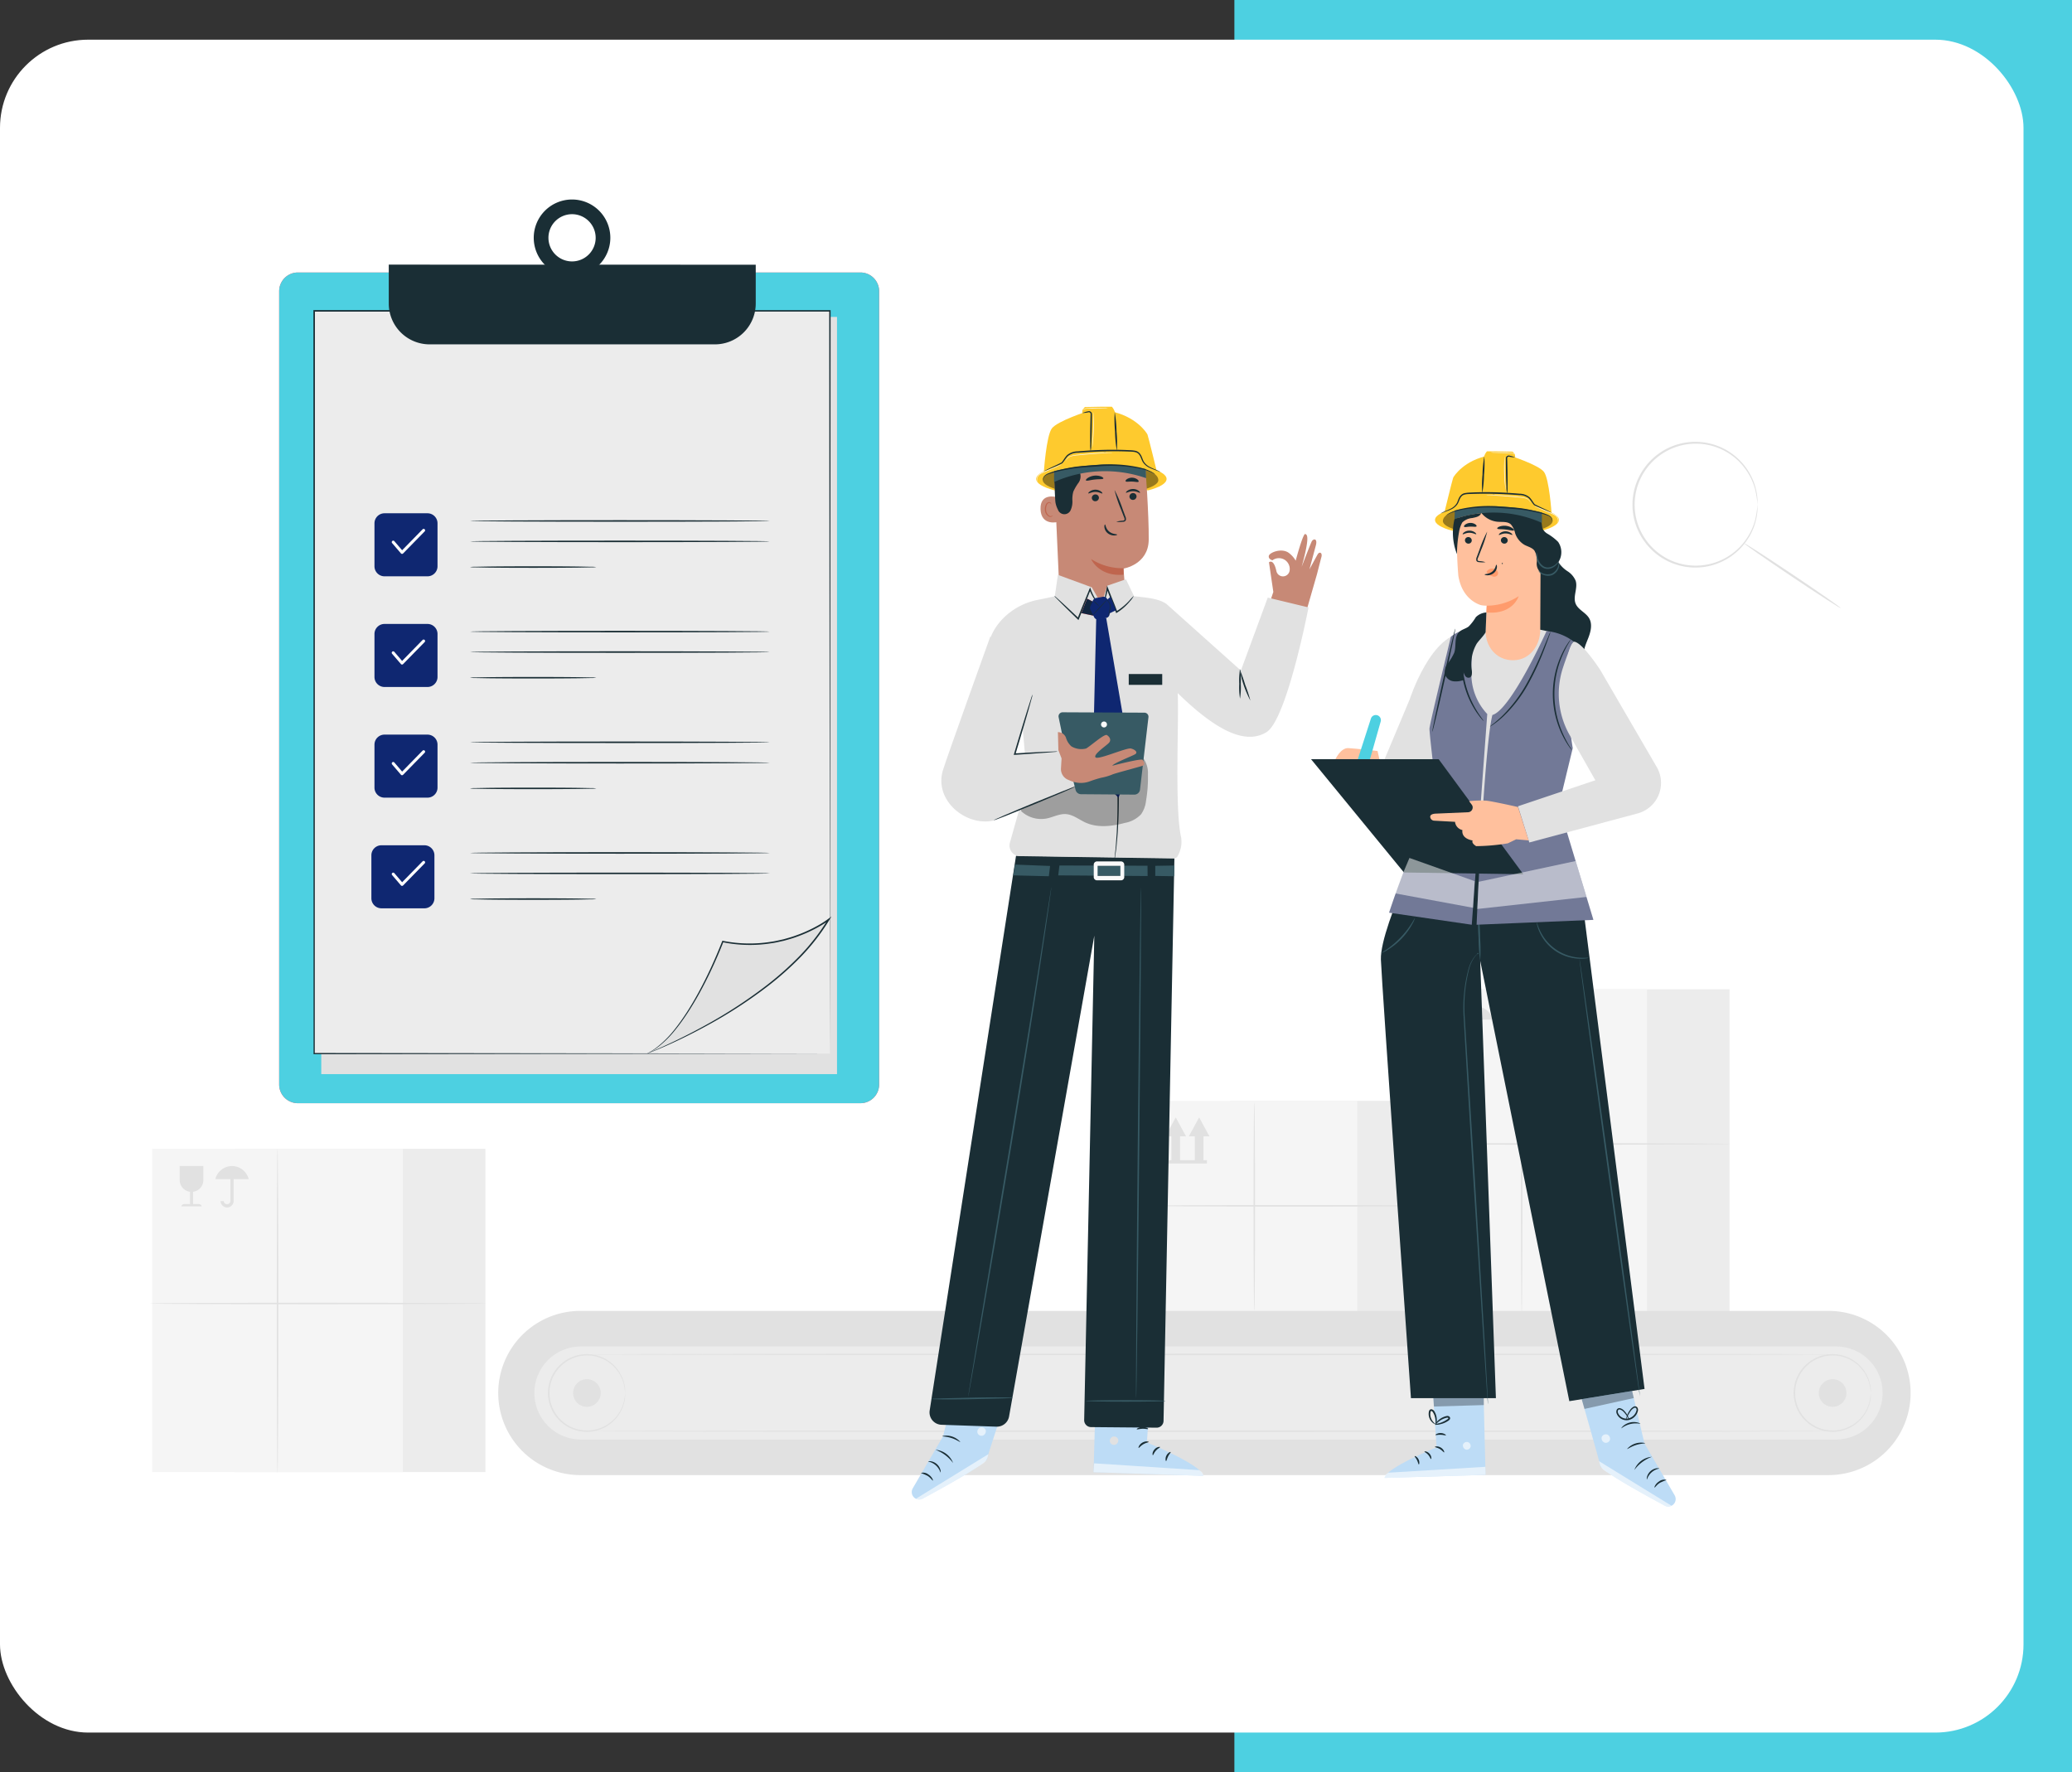 <svg xmlns="http://www.w3.org/2000/svg" xmlns:xlink="http://www.w3.org/1999/xlink" width="470" height="402" viewBox="0 0 470 402">
  <rect x="0" y="0" width="470" height="402" fill="#333333" stroke="none"/>
  <defs>
    <clipPath id="clip-path">
      <rect id="Rectángulo_44967" data-name="Rectángulo 44967" width="399.394" height="296.493" fill="none"/>
    </clipPath>
    <clipPath id="clip-path-3">
      <rect id="Rectángulo_44951" data-name="Rectángulo 44951" width="16.446" height="10.31" fill="none"/>
    </clipPath>
    <clipPath id="clip-path-4">
      <rect id="Rectángulo_44952" data-name="Rectángulo 44952" width="1.949" height="1.949" fill="none"/>
    </clipPath>
    <clipPath id="clip-path-5">
      <rect id="Rectángulo_44953" data-name="Rectángulo 44953" width="11.814" height="4.066" fill="none"/>
    </clipPath>
    <clipPath id="clip-path-6">
      <rect id="Rectángulo_44954" data-name="Rectángulo 44954" width="1.788" height="1.78" fill="none"/>
    </clipPath>
    <clipPath id="clip-path-7">
      <rect id="Rectángulo_44955" data-name="Rectángulo 44955" width="22.904" height="2.523" fill="none"/>
    </clipPath>
    <clipPath id="clip-path-8">
      <rect id="Rectángulo_44956" data-name="Rectángulo 44956" width="11.45" height="2.413" fill="none"/>
    </clipPath>
    <clipPath id="clip-path-9">
      <rect id="Rectángulo_44957" data-name="Rectángulo 44957" width="24.898" height="5.277" fill="none"/>
    </clipPath>
    <clipPath id="clip-path-10">
      <rect id="Rectángulo_44958" data-name="Rectángulo 44958" width="24.77" height="10.879" fill="none"/>
    </clipPath>
    <clipPath id="clip-path-11">
      <rect id="Rectángulo_44959" data-name="Rectángulo 44959" width="18.171" height="11.303" fill="none"/>
    </clipPath>
    <clipPath id="clip-path-12">
      <rect id="Rectángulo_44960" data-name="Rectángulo 44960" width="26.216" height="5.556" fill="none"/>
    </clipPath>
    <clipPath id="clip-path-14">
      <rect id="Rectángulo_44962" data-name="Rectángulo 44962" width="1.948" height="1.948" fill="none"/>
    </clipPath>
    <clipPath id="clip-path-15">
      <rect id="Rectángulo_44963" data-name="Rectángulo 44963" width="24.882" height="2.84" fill="none"/>
    </clipPath>
    <clipPath id="clip-path-16">
      <rect id="Rectángulo_44964" data-name="Rectángulo 44964" width="28.927" height="16.682" fill="none"/>
    </clipPath>
  </defs>
  <g id="Grupo_146522" data-name="Grupo 146522" transform="translate(-17361 -599)">
    <rect id="Rectángulo_44914" data-name="Rectángulo 44914" width="190" height="402" transform="translate(17641 599)" fill="#4dd0e1"/>
    <rect id="Rectángulo_44915" data-name="Rectángulo 44915" width="459" height="384" rx="20" transform="translate(17361 608)" fill="#fff"/>
    <g id="Grupo_144125" data-name="Grupo 144125" transform="translate(17395 644.253)">
      <g id="Grupo_144124" data-name="Grupo 144124" clip-path="url(#clip-path)">
        <g id="Grupo_144123" data-name="Grupo 144123">
          <g id="Grupo_144122" data-name="Grupo 144122" clip-path="url(#clip-path)">
            <path id="Trazado_206211" data-name="Trazado 206211" d="M533,96.737a23.775,23.775,0,0,0-.532-3.409,13.456,13.456,0,0,0-1.573-3.7,13.881,13.881,0,0,0-16.666-5.883,13.87,13.87,0,0,0-6.416,4.824,13.764,13.764,0,0,0,0,16.335,13.859,13.859,0,0,0,6.418,4.826,13.926,13.926,0,0,0,16.667-5.883,13.473,13.473,0,0,0,1.572-3.7A23.791,23.791,0,0,0,533,96.737a.791.791,0,0,1,.013.228c0,.181-.005.4-.009.671a6.427,6.427,0,0,1-.087,1.088,9.793,9.793,0,0,1-.265,1.468,13.277,13.277,0,0,1-1.521,3.794,14.2,14.2,0,0,1-9.558,6.761,14.272,14.272,0,0,1-7.5-.593,14.279,14.279,0,0,1-6.651-4.965,14.2,14.2,0,0,1,0-16.9,14.28,14.28,0,0,1,6.65-4.965,14.276,14.276,0,0,1,7.5-.592,14.188,14.188,0,0,1,9.558,6.76,13.271,13.271,0,0,1,1.522,3.794,9.871,9.871,0,0,1,.265,1.469A6.417,6.417,0,0,1,533,95.838c0,.27.007.49.009.671a.792.792,0,0,1-.013.228" transform="translate(-168.334 -27.514)" fill="#e1e1e1"/>
            <path id="Trazado_206212" data-name="Trazado 206212" d="M564.554,131.715c-.076.113-5.05-3.094-11.109-7.161s-10.913-7.457-10.837-7.569,5.049,3.093,11.111,7.161,10.911,7.456,10.836,7.569" transform="translate(-181.001 -39.023)" fill="#e1e1e1"/>
            <rect id="Rectángulo_44943" data-name="Rectángulo 44943" width="56.874" height="73.325" transform="translate(19.23 215.334)" fill="#ececec"/>
            <rect id="Rectángulo_44944" data-name="Rectángulo 44944" width="56.874" height="73.325" transform="translate(0.518 215.334)" fill="#f5f5f5"/>
            <path id="Trazado_206213" data-name="Trazado 206213" d="M15.515,332.167v-3.183h-5.37v3.183a2.693,2.693,0,0,0,2.344,2.66V337.6H11.3c-.418,0-.76.241-.76.534h4.588c0-.294-.342-.534-.76-.534H13.171v-2.772a2.692,2.692,0,0,0,2.344-2.66" transform="translate(-3.384 -109.742)" fill="#e1e1e1" fill-rule="evenodd"/>
            <path id="Trazado_206214" data-name="Trazado 206214" d="M29.838,331.955a3.913,3.913,0,0,0-3.783-2.97h0a3.913,3.913,0,0,0-3.783,2.97h3.422v4.99a.759.759,0,0,1-1.512,0h-.728a1.486,1.486,0,0,0,2.97,0v-4.99Z" transform="translate(-7.429 -109.742)" fill="#e1e1e1" fill-rule="evenodd"/>
            <path id="Trazado_206215" data-name="Trazado 206215" d="M76.245,375.682c0,.1-17.07.173-38.121.173S0,375.778,0,375.682s17.066-.173,38.125-.173,38.121.077,38.121.173" transform="translate(0 -125.261)" fill="#e1e1e1"/>
            <path id="Trazado_206216" data-name="Trazado 206216" d="M43.361,396.7c-.1,0-.173-16.507-.173-36.864s.077-36.868.173-36.868.173,16.5.173,36.868-.077,36.864-.173,36.864" transform="translate(-14.407 -107.734)" fill="#e1e1e1"/>
            <rect id="Rectángulo_44945" data-name="Rectángulo 44945" width="56.874" height="73.325" transform="translate(301.444 179.146)" fill="#ececec"/>
            <rect id="Rectángulo_44946" data-name="Rectángulo 44946" width="56.874" height="73.325" transform="translate(282.733 179.146)" fill="#f5f5f5"/>
            <path id="Trazado_206217" data-name="Trazado 206217" d="M438.992,277.866v-3.184h-5.37v3.184a2.693,2.693,0,0,0,2.344,2.66V283.3h-1.194c-.418,0-.76.241-.76.535H438.6c0-.294-.342-.535-.76-.535h-1.194v-2.771a2.692,2.692,0,0,0,2.344-2.66" transform="translate(-144.647 -91.628)" fill="#e1e1e1" fill-rule="evenodd"/>
            <path id="Trazado_206218" data-name="Trazado 206218" d="M453.315,277.652a3.913,3.913,0,0,0-3.783-2.97h0a3.913,3.913,0,0,0-3.783,2.97h3.422v4.99a.759.759,0,0,1-1.512,0h-.728a1.486,1.486,0,0,0,2.97,0v-4.99Z" transform="translate(-148.691 -91.628)" fill="#e1e1e1" fill-rule="evenodd"/>
            <path id="Trazado_206219" data-name="Trazado 206219" d="M499.722,321.38c0,.1-17.07.173-38.121.173s-38.125-.077-38.125-.173,17.066-.173,38.125-.173,38.121.077,38.121.173" transform="translate(-141.262 -107.147)" fill="#e1e1e1"/>
            <path id="Trazado_206220" data-name="Trazado 206220" d="M466.839,342.394c-.1,0-.173-16.507-.173-36.864s.077-36.868.173-36.868.173,16.5.173,36.868-.077,36.864-.173,36.864" transform="translate(-155.669 -89.62)" fill="#e1e1e1"/>
            <rect id="Rectángulo_44947" data-name="Rectángulo 44947" width="47.773" height="47.773" transform="translate(245.022 204.442)" fill="#ececec"/>
            <rect id="Rectángulo_44948" data-name="Rectángulo 44948" width="47.773" height="47.773" transform="translate(226.1 204.442)" fill="#f5f5f5"/>
            <path id="Trazado_206221" data-name="Trazado 206221" d="M354.291,316.728h1.361l-1.172-2.148-1.171-2.149-1.172,2.149-1.172,2.148h1.361v5.4H348.98v-5.4h1.36l-1.171-2.148L348,312.431l-1.172,2.149-1.171,2.148h1.359v5.4h-.79v.752h8.854v-.752h-.79Z" transform="translate(-115.303 -104.22)" fill="#e1e1e1" fill-rule="evenodd"/>
            <path id="Trazado_206222" data-name="Trazado 206222" d="M375.828,354.664c-.1,0-.173-10.6-.173-23.672s.077-23.674.173-23.674.173,10.6.173,23.674-.077,23.672-.173,23.672" transform="translate(-125.31 -102.514)" fill="#e1e1e1"/>
            <path id="Trazado_206223" data-name="Trazado 206223" d="M406.207,342.439c0,.1-15.133.173-33.8.173s-33.8-.077-33.8-.173,15.13-.173,33.8-.173,33.8.077,33.8.173" transform="translate(-112.953 -114.172)" fill="#e1e1e1"/>
            <path id="Trazado_206224" data-name="Trazado 206224" d="M420.321,415.532H137.191a18.624,18.624,0,1,1,0-37.248h283.13a18.624,18.624,0,0,1,0,37.248" transform="translate(-39.551 -126.187)" fill="#e1e1e1" fill-rule="evenodd"/>
            <path id="Trazado_206225" data-name="Trazado 206225" d="M426.135,411.5H141.422a10.554,10.554,0,1,1,0-21.109H426.135a10.554,10.554,0,1,1,0,21.109" transform="translate(-43.654 -130.226)" fill="#ececec" fill-rule="evenodd"/>
            <path id="Trazado_206226" data-name="Trazado 206226" d="M153,401.822a15.92,15.92,0,0,0-.337-2.1,8.638,8.638,0,0,0-3.161-4.691,8.512,8.512,0,0,0-8.066-1.2,8.521,8.521,0,0,0-3.945,2.967,8.465,8.465,0,0,0,0,10.044,8.534,8.534,0,0,0,3.945,2.968,8.586,8.586,0,0,0,11.227-5.89,15.921,15.921,0,0,0,.337-2.1,3.281,3.281,0,0,1,.007.554,3.91,3.91,0,0,1-.051.671,6.009,6.009,0,0,1-.161.906,8.728,8.728,0,0,1-6.835,6.522,8.816,8.816,0,0,1-4.633-.365,8.82,8.82,0,0,1-4.11-3.067,8.775,8.775,0,0,1,0-10.446,8.819,8.819,0,0,1,4.109-3.066,8.814,8.814,0,0,1,4.632-.365,8.729,8.729,0,0,1,6.835,6.522,5.936,5.936,0,0,1,.161.906,3.922,3.922,0,0,1,.051.672,3.28,3.28,0,0,1-.007.554" transform="translate(-45.196 -131.101)" fill="#e1e1e1"/>
            <path id="Trazado_206227" data-name="Trazado 206227" d="M150.319,404.662a3.132,3.132,0,1,1-3.132-3.132,3.132,3.132,0,0,1,3.132,3.132" transform="translate(-48.054 -133.941)" fill="#e1e1e1" fill-rule="evenodd"/>
            <path id="Trazado_206228" data-name="Trazado 206228" d="M577,401.822a15.925,15.925,0,0,0-.337-2.1,8.638,8.638,0,0,0-3.161-4.691,8.513,8.513,0,0,0-8.066-1.2,8.521,8.521,0,0,0-3.945,2.967,8.466,8.466,0,0,0,0,10.044,8.534,8.534,0,0,0,3.945,2.968,8.586,8.586,0,0,0,11.227-5.89,15.927,15.927,0,0,0,.337-2.1,3.279,3.279,0,0,1,.007.554,3.906,3.906,0,0,1-.051.671,6.009,6.009,0,0,1-.161.906,8.728,8.728,0,0,1-6.835,6.522,8.817,8.817,0,0,1-4.633-.365,8.82,8.82,0,0,1-4.11-3.067,8.775,8.775,0,0,1,0-10.446,8.818,8.818,0,0,1,4.109-3.066,8.814,8.814,0,0,1,4.632-.365,8.729,8.729,0,0,1,6.835,6.522,5.927,5.927,0,0,1,.161.906,3.917,3.917,0,0,1,.051.672,3.279,3.279,0,0,1-.007.554" transform="translate(-186.635 -131.101)" fill="#e1e1e1"/>
            <path id="Trazado_206229" data-name="Trazado 206229" d="M574.325,404.662a3.132,3.132,0,1,1-3.132-3.132,3.132,3.132,0,0,1,3.132,3.132" transform="translate(-189.492 -133.941)" fill="#e1e1e1" fill-rule="evenodd"/>
            <path id="Trazado_206230" data-name="Trazado 206230" d="M432.118,393.006c0,.1-63.438.173-141.675.173-78.264,0-141.689-.077-141.689-.173s63.425-.173,141.689-.173c78.237,0,141.675.077,141.675.173" transform="translate(-49.621 -131.04)" fill="#e1e1e1"/>
            <path id="Trazado_206231" data-name="Trazado 206231" d="M432.706,419.147c0,.1-63.176.173-141.088.173-77.939,0-141.1-.077-141.1-.173s63.161-.173,141.1-.173c77.913,0,141.088.077,141.088.173" transform="translate(-50.209 -139.76)" fill="#e1e1e1"/>
            <path id="Trazado_206232" data-name="Trazado 206232" d="M175.853,213.275H48.243a4.241,4.241,0,0,1-4.24-4.24V29.083a4.241,4.241,0,0,1,4.24-4.24H175.853a4.241,4.241,0,0,1,4.24,4.24V209.035a4.241,4.241,0,0,1-4.24,4.24" transform="translate(-14.678 -8.287)" fill="#ff4f5b"/>
            <path id="Trazado_206233" data-name="Trazado 206233" d="M175.853,213.275H48.243a4.241,4.241,0,0,1-4.24-4.24V29.083a4.241,4.241,0,0,1,4.24-4.24H175.853a4.241,4.241,0,0,1,4.24,4.24V209.035a4.241,4.241,0,0,1-4.24,4.24" transform="translate(-14.678 -8.287)" fill="#4dd0e1"/>
            <rect id="Rectángulo_44949" data-name="Rectángulo 44949" width="116.992" height="171.755" transform="translate(38.873 26.637)" fill="#e1e1e1"/>
            <rect id="Rectángulo_44950" data-name="Rectángulo 44950" width="116.992" height="168.475" transform="translate(37.262 25.26)" fill="#ececec"/>
            <path id="Trazado_206234" data-name="Trazado 206234" d="M172.82,206.292c0-1.408-.065-69.066-.159-168.475l.159.158L55.841,37.99h-.013L56,37.817c-.012,63.263-.024,121.713-.033,168.475l-.139-.14,116.992.14-116.992.14h-.14v-.14c-.009-46.762-.021-105.211-.034-168.475v-.174h.187l116.978.015h.158v.159c-.094,99.409-.157,167.067-.158,168.475" transform="translate(-18.565 -12.557)" fill="#1a2e35"/>
            <path id="Trazado_206235" data-name="Trazado 206235" d="M169.194,275.481s30.062-11.446,41.222-30.423a31.232,31.232,0,0,1-24.023,5s-7.959,21.24-17.2,25.425" transform="translate(-56.439 -81.746)" fill="#e1e1e1"/>
            <path id="Trazado_206236" data-name="Trazado 206236" d="M169.194,275.138l.5-.279a12.9,12.9,0,0,0,1.435-.918,23.71,23.71,0,0,0,4.5-4.5c3.4-4.308,7.249-11.185,10.619-19.779l.049-.125.129.027a30.738,30.738,0,0,0,10.88.217c.953-.114,1.891-.368,2.847-.568.94-.269,1.9-.521,2.83-.87a31.972,31.972,0,0,0,5.5-2.551,21.308,21.308,0,0,0,1.831-1.209l.719-.548-.462.773a47.238,47.238,0,0,1-6.462,8.364,70.679,70.679,0,0,1-7.323,6.532,104.322,104.322,0,0,1-13.859,9.018c-4.121,2.259-7.563,3.859-9.96,4.908-1.2.523-2.14.9-2.78,1.156l-.732.277a1.951,1.951,0,0,1-.254.081c.011,0,.075-.045.241-.113l.719-.307c.631-.271,1.562-.672,2.752-1.214,2.377-1.085,5.8-2.716,9.9-5a106.434,106.434,0,0,0,13.781-9.056,71,71,0,0,0,7.275-6.518,47.192,47.192,0,0,0,6.407-8.306l.257.224a21.542,21.542,0,0,1-1.868,1.235,32.171,32.171,0,0,1-5.559,2.577c-.944.353-1.91.607-2.861.878-.967.2-1.915.456-2.878.57a30.926,30.926,0,0,1-11-.244l.178-.1c-3.409,8.617-7.305,15.487-10.766,19.786a22.973,22.973,0,0,1-4.588,4.468,11.332,11.332,0,0,1-1.991,1.116" transform="translate(-56.439 -81.403)" fill="#1a2e35"/>
            <path id="Trazado_206237" data-name="Trazado 206237" d="M88.467,121.1H78.722a2.279,2.279,0,0,1-2.278-2.278v-9.744a2.279,2.279,0,0,1,2.278-2.278h9.744a2.279,2.279,0,0,1,2.278,2.278v9.744a2.279,2.279,0,0,1-2.278,2.278" transform="translate(-25.5 -35.626)" fill="#0f2771"/>
            <path id="Trazado_206238" data-name="Trazado 206238" d="M84.659,117.785h-.011a.333.333,0,0,1-.242-.117l-2-2.337a.333.333,0,1,1,.506-.433l1.766,2.061,4.642-4.748a.333.333,0,0,1,.476.466l-4.9,5.008a.333.333,0,0,1-.238.1" transform="translate(-27.461 -37.398)" fill="#fff"/>
            <path id="Trazado_206239" data-name="Trazado 206239" d="M176.953,109.325c0,.1-15.221.173-33.992.173s-34-.077-34-.173,15.218-.173,34-.173,33.992.077,33.992.173" transform="translate(-36.348 -36.411)" fill="#1a2e35"/>
            <path id="Trazado_206240" data-name="Trazado 206240" d="M137.611,125.02a7,7,0,0,1-1.126.067l-3.07.055c-2.592.031-6.172.051-10.127.051s-7.537-.019-10.128-.051l-3.07-.055a7.012,7.012,0,0,1-1.126-.067,7.008,7.008,0,0,1,1.126-.067l3.07-.055c2.592-.031,6.172-.051,10.128-.051s7.535.019,10.127.051l3.07.055a7,7,0,0,1,1.126.067" transform="translate(-36.348 -41.646)" fill="#1a2e35"/>
            <path id="Trazado_206241" data-name="Trazado 206241" d="M176.953,116.28c0,.1-15.221.174-33.992.174s-34-.078-34-.174,15.218-.173,34-.173,33.992.077,33.992.173" transform="translate(-36.348 -38.731)" fill="#1a2e35"/>
            <path id="Trazado_206242" data-name="Trazado 206242" d="M88.467,158.769H78.722a2.279,2.279,0,0,1-2.278-2.279v-9.744a2.278,2.278,0,0,1,2.278-2.278h9.744a2.278,2.278,0,0,1,2.278,2.278v9.744a2.279,2.279,0,0,1-2.278,2.279" transform="translate(-25.5 -48.191)" fill="#0f2771"/>
            <path id="Trazado_206243" data-name="Trazado 206243" d="M84.659,155.452h-.011a.333.333,0,0,1-.242-.117L82.4,153a.333.333,0,1,1,.506-.433l1.766,2.061,4.642-4.748a.333.333,0,0,1,.476.466l-4.9,5.008a.333.333,0,0,1-.238.1" transform="translate(-27.461 -49.963)" fill="#fff"/>
            <path id="Trazado_206244" data-name="Trazado 206244" d="M176.953,146.992c0,.1-15.221.173-33.992.173s-34-.077-34-.173,15.218-.173,34-.173,33.992.077,33.992.173" transform="translate(-36.348 -48.976)" fill="#1a2e35"/>
            <path id="Trazado_206245" data-name="Trazado 206245" d="M137.611,162.687a7,7,0,0,1-1.126.067l-3.07.055c-2.592.031-6.172.051-10.127.051s-7.537-.019-10.128-.051l-3.07-.055a7.012,7.012,0,0,1-1.126-.067,7.012,7.012,0,0,1,1.126-.067l3.07-.055c2.592-.031,6.172-.051,10.128-.051s7.535.019,10.127.051l3.07.055a7,7,0,0,1,1.126.067" transform="translate(-36.348 -54.211)" fill="#1a2e35"/>
            <path id="Trazado_206246" data-name="Trazado 206246" d="M176.953,153.948c0,.1-15.221.173-33.992.173s-34-.077-34-.173,15.218-.173,34-.173,33.992.077,33.992.173" transform="translate(-36.348 -51.296)" fill="#1a2e35"/>
            <path id="Trazado_206247" data-name="Trazado 206247" d="M88.467,196.436H78.722a2.279,2.279,0,0,1-2.278-2.278v-9.744a2.278,2.278,0,0,1,2.278-2.278h9.744a2.278,2.278,0,0,1,2.278,2.278v9.744a2.279,2.279,0,0,1-2.278,2.278" transform="translate(-25.5 -60.756)" fill="#0f2771"/>
            <path id="Trazado_206248" data-name="Trazado 206248" d="M84.659,193.119h-.011a.33.33,0,0,1-.242-.116l-2-2.337a.333.333,0,1,1,.506-.433l1.766,2.061,4.642-4.748a.333.333,0,0,1,.476.466l-4.9,5.008a.333.333,0,0,1-.238.1" transform="translate(-27.461 -62.527)" fill="#fff"/>
            <path id="Trazado_206249" data-name="Trazado 206249" d="M176.953,184.659c0,.1-15.221.173-33.992.173s-34-.077-34-.173,15.218-.173,34-.173,33.992.077,33.992.173" transform="translate(-36.348 -61.54)" fill="#1a2e35"/>
            <path id="Trazado_206250" data-name="Trazado 206250" d="M137.611,200.354a7,7,0,0,1-1.126.067l-3.07.055c-2.592.031-6.172.051-10.127.051s-7.537-.019-10.128-.051l-3.07-.055a7.014,7.014,0,0,1-1.126-.067,7.011,7.011,0,0,1,1.126-.067l3.07-.055c2.592-.031,6.172-.051,10.128-.051s7.535.019,10.127.051l3.07.055a7,7,0,0,1,1.126.067" transform="translate(-36.348 -66.776)" fill="#1a2e35"/>
            <path id="Trazado_206251" data-name="Trazado 206251" d="M176.953,191.615c0,.1-15.221.173-33.992.173s-34-.077-34-.173,15.218-.173,34-.173,33.992.077,33.992.173" transform="translate(-36.348 -63.861)" fill="#1a2e35"/>
            <path id="Trazado_206252" data-name="Trazado 206252" d="M87.413,234.1H77.668a2.279,2.279,0,0,1-2.278-2.279V222.08a2.278,2.278,0,0,1,2.278-2.278h9.744a2.278,2.278,0,0,1,2.278,2.278v9.744a2.279,2.279,0,0,1-2.278,2.279" transform="translate(-25.148 -73.321)" fill="#0f2771"/>
            <path id="Trazado_206253" data-name="Trazado 206253" d="M84.659,230.786h-.011a.333.333,0,0,1-.242-.117l-2-2.337a.333.333,0,1,1,.506-.433l1.766,2.061,4.642-4.748a.333.333,0,0,1,.476.466l-4.9,5.008a.333.333,0,0,1-.238.1" transform="translate(-27.461 -75.092)" fill="#fff"/>
            <path id="Trazado_206254" data-name="Trazado 206254" d="M176.953,222.326c0,.1-15.221.173-33.992.173s-34-.077-34-.173,15.218-.173,34-.173,33.992.077,33.992.173" transform="translate(-36.348 -74.105)" fill="#1a2e35"/>
            <path id="Trazado_206255" data-name="Trazado 206255" d="M137.611,238.021a7,7,0,0,1-1.126.067l-3.07.055c-2.592.031-6.172.051-10.127.051s-7.537-.019-10.128-.051l-3.07-.055a7.012,7.012,0,0,1-1.126-.067,7.012,7.012,0,0,1,1.126-.067l3.07-.055c2.592-.031,6.172-.051,10.128-.051s7.535.019,10.127.051l3.07.055a7,7,0,0,1,1.126.067" transform="translate(-36.348 -79.341)" fill="#1a2e35"/>
            <path id="Trazado_206256" data-name="Trazado 206256" d="M176.953,229.282c0,.1-15.221.173-33.992.173s-34-.077-34-.173,15.218-.173,34-.173,33.992.077,33.992.173" transform="translate(-36.348 -76.426)" fill="#1a2e35"/>
            <path id="Trazado_206257" data-name="Trazado 206257" d="M81.307,22.168v8.819a9.266,9.266,0,0,0,9.266,9.266h64.71a9.266,9.266,0,0,0,9.266-9.266v-8.8Z" transform="translate(-27.122 -7.395)" fill="#1a2e35"/>
            <path id="Trazado_206258" data-name="Trazado 206258" d="M139.341,17.376a8.688,8.688,0,1,1,8.688-8.688,8.7,8.7,0,0,1-8.688,8.688m0-14.044A5.356,5.356,0,1,0,144.7,8.688a5.362,5.362,0,0,0-5.356-5.356" transform="translate(-43.583)" fill="#1a2e35"/>
            <path id="Trazado_206259" data-name="Trazado 206259" d="M497.87,401.28l3.464,14.743,6.853,11.762a1.694,1.694,0,0,1-2.263,2.347c-3.078-1.661-14.368-7.824-14.6-9.015-.267-1.378-4.73-16.892-4.73-16.892Z" transform="translate(-162.318 -133.858)" fill="#bddcf6"/>
            <g id="Grupo_144082" data-name="Grupo 144082" transform="translate(328.711 286.183)" opacity="0.6">
              <g id="Grupo_144081" data-name="Grupo 144081">
                <g id="Grupo_144080" data-name="Grupo 144080" clip-path="url(#clip-path-3)">
                  <path id="Trazado_206260" data-name="Trazado 206260" d="M509.694,439.547l-16.446-10.115.187.675a2.544,2.544,0,0,0,1.024,1.433c1.341.91,5.1,3.341,13.636,8a1.694,1.694,0,0,0,1.6.011" transform="translate(-493.248 -429.432)" fill="#fff"/>
                </g>
              </g>
            </g>
            <g id="Grupo_144085" data-name="Grupo 144085" transform="translate(329.277 280.078)" opacity="0.6">
              <g id="Grupo_144084" data-name="Grupo 144084">
                <g id="Grupo_144083" data-name="Grupo 144083" clip-path="url(#clip-path-4)">
                  <path id="Trazado_206261" data-name="Trazado 206261" d="M495.38,420.329a1.025,1.025,0,0,1,.627,1.216.985.985,0,0,1-1.2.632,1.081,1.081,0,0,1-.657-1.291,1.022,1.022,0,0,1,1.32-.519" transform="translate(-494.097 -420.271)" fill="#fff"/>
                </g>
              </g>
            </g>
            <path id="Trazado_206262" data-name="Trazado 206262" d="M509.547,434.388a3.656,3.656,0,0,1,2.793-2.484c0-.043-.233-.111-.62-.061a2.7,2.7,0,0,0-2.161,1.921c-.1.379-.055.622-.012.624" transform="translate(-169.958 -144.047)" fill="#1a2e35"/>
            <path id="Trazado_206263" data-name="Trazado 206263" d="M512.15,437.507c.1.048.463-.612,1.222-1.076a13.836,13.836,0,0,1,1.5-.631,1.88,1.88,0,0,0-1.694.323c-.862.534-1.124,1.363-1.03,1.383" transform="translate(-170.836 -145.345)" fill="#1a2e35"/>
            <path id="Trazado_206264" data-name="Trazado 206264" d="M505.259,430.931a8.7,8.7,0,0,1,3.987-2.992,4.631,4.631,0,0,0-3.987,2.992" transform="translate(-168.539 -142.742)" fill="#1a2e35"/>
            <path id="Trazado_206265" data-name="Trazado 206265" d="M502.808,424.548c.069.084.847-.528,1.982-.886,1.129-.374,2.119-.334,2.125-.443a4.2,4.2,0,0,0-4.107,1.328" transform="translate(-167.724 -141.131)" fill="#1a2e35"/>
            <path id="Trazado_206266" data-name="Trazado 206266" d="M500.849,417.546a5.381,5.381,0,0,1,4.3-1.03c.017-.041-.213-.193-.638-.3a3.691,3.691,0,0,0-3.229.774c-.33.292-.465.531-.432.56" transform="translate(-167.07 -138.806)" fill="#1a2e35"/>
            <path id="Trazado_206267" data-name="Trazado 206267" d="M502.046,413.906a1.439,1.439,0,0,0-.146-.609,4.35,4.35,0,0,0-.916-1.446,1.928,1.928,0,0,0-1.042-.667.681.681,0,0,0-.7.351,1.107,1.107,0,0,0-.053.789A2.4,2.4,0,0,0,501.8,413.9a2.78,2.78,0,0,0,2.244-2.128.97.97,0,0,0-.171-.785.669.669,0,0,0-.768-.155,2.371,2.371,0,0,0-.9.836,4.821,4.821,0,0,0-.744,1.539,1.47,1.47,0,0,0-.094.618,7.758,7.758,0,0,1,1.043-2,2.208,2.208,0,0,1,.8-.709.356.356,0,0,1,.419.081.665.665,0,0,1,.082.522,2.481,2.481,0,0,1-1.967,1.822,2.079,2.079,0,0,1-2.238-1.306.805.805,0,0,1,.014-.552.368.368,0,0,1,.383-.2,1.739,1.739,0,0,1,.892.548,6.461,6.461,0,0,1,1.244,1.875" transform="translate(-166.503 -137.025)" fill="#1a2e35"/>
            <g id="Grupo_144088" data-name="Grupo 144088" transform="translate(324.784 270.265)" opacity="0.3">
              <g id="Grupo_144087" data-name="Grupo 144087">
                <g id="Grupo_144086" data-name="Grupo 144086" clip-path="url(#clip-path-5)">
                  <path id="Trazado_206268" data-name="Trazado 206268" d="M487.355,407.406l.631,2.206,11.183-2.46-.377-1.605Z" transform="translate(-487.355 -405.546)"/>
                </g>
              </g>
            </g>
            <path id="Trazado_206269" data-name="Trazado 206269" d="M431.279,406.867l.778,11.778s-11.711,4.746-11.779,6.937l22.892-.688-.458-18.4Z" transform="translate(-140.195 -135.597)" fill="#bddcf6"/>
            <g id="Grupo_144091" data-name="Grupo 144091" transform="translate(297.816 281.811)" opacity="0.6">
              <g id="Grupo_144090" data-name="Grupo 144090">
                <g id="Grupo_144089" data-name="Grupo 144089" clip-path="url(#clip-path-6)">
                  <path id="Trazado_206270" data-name="Trazado 206270" d="M447.982,422.9a.935.935,0,0,1,.678,1.048.9.9,0,0,1-1.032.681.986.986,0,0,1-.712-1.113.932.932,0,0,1,1.152-.59" transform="translate(-446.888 -422.871)" fill="#fff"/>
                </g>
              </g>
            </g>
            <g id="Grupo_144094" data-name="Grupo 144094" transform="translate(280.07 287.463)" opacity="0.6">
              <g id="Grupo_144093" data-name="Grupo 144093">
                <g id="Grupo_144092" data-name="Grupo 144092" clip-path="url(#clip-path-7)">
                  <path id="Trazado_206271" data-name="Trazado 206271" d="M443.164,433.187l-.046-1.835-21.977,1.335s-1.006.474-.868,1.188Z" transform="translate(-420.259 -431.352)" fill="#fff"/>
                </g>
              </g>
            </g>
            <path id="Trazado_206272" data-name="Trazado 206272" d="M437.392,424.513c.007.112.567.146,1.128.488s.868.8.969.756c.1-.025-.084-.688-.77-1.091s-1.355-.256-1.327-.154" transform="translate(-145.904 -141.57)" fill="#1a2e35"/>
            <path id="Trazado_206273" data-name="Trazado 206273" d="M433.833,426.144c-.022.109.468.285.862.746s.518.958.629.95c.106.014.163-.642-.337-1.207s-1.154-.6-1.154-.489" transform="translate(-144.717 -142.136)" fill="#1a2e35"/>
            <path id="Trazado_206274" data-name="Trazado 206274" d="M431.441,429.589c.1.021.241-.542-.065-1.146s-.835-.832-.88-.737c-.061.093.289.412.532.911s.3.964.413.972" transform="translate(-143.602 -142.666)" fill="#1a2e35"/>
            <path id="Trazado_206275" data-name="Trazado 206275" d="M437.57,420.295c.05.1.558-.069,1.192-.045s1.132.209,1.187.111c.062-.083-.431-.482-1.177-.5s-1.259.349-1.2.435" transform="translate(-145.962 -140.056)" fill="#1a2e35"/>
            <g id="Grupo_144097" data-name="Grupo 144097" transform="translate(291.13 271.376)" opacity="0.3">
              <g id="Grupo_144096" data-name="Grupo 144096">
                <g id="Grupo_144095" data-name="Grupo 144095" clip-path="url(#clip-path-8)">
                  <path id="Trazado_206276" data-name="Trazado 206276" d="M436.855,407.526l.136,2.1,11.314-.331v-2.081Z" transform="translate(-436.855 -407.213)"/>
                </g>
              </g>
            </g>
            <path id="Trazado_206277" data-name="Trazado 206277" d="M437.4,415.976a2.143,2.143,0,0,0,1.146-.041,5.154,5.154,0,0,0,1.188-.4,5.452,5.452,0,0,0,.648-.369,1.411,1.411,0,0,0,.339-.281.486.486,0,0,0,.033-.6.613.613,0,0,0-.5-.241,1.5,1.5,0,0,0-.428.073,4.111,4.111,0,0,0-.706.266,4.047,4.047,0,0,0-1.036.726c-.516.508-.685.931-.646.951.051.035.3-.322.828-.744a4.6,4.6,0,0,1,1.006-.607,4.33,4.33,0,0,1,.652-.223c.241-.071.447-.079.513.027.023.041.027.057-.021.129a1.158,1.158,0,0,1-.249.2,5.943,5.943,0,0,1-.6.365,6.315,6.315,0,0,1-1.1.458,7.892,7.892,0,0,0-1.077.307" transform="translate(-145.908 -138.116)" fill="#1a2e35"/>
            <path id="Trazado_206278" data-name="Trazado 206278" d="M436.837,415.369a1.828,1.828,0,0,0,.269-1.116,3.72,3.72,0,0,0-.507-1.938.951.951,0,0,0-.748-.557.537.537,0,0,0-.47.335,1.55,1.55,0,0,0-.1.424,2.561,2.561,0,0,0,.022.772,2.644,2.644,0,0,0,.525,1.169c.466.58.936.7.944.662.035-.057-.361-.261-.72-.821a2.64,2.64,0,0,1-.4-1.067,2.35,2.35,0,0,1,0-.663c.028-.244.113-.443.205-.421.114-.005.313.173.413.364a3.834,3.834,0,0,1,.3.612,4.121,4.121,0,0,1,.257,1.138c.051.671-.055,1.093.006,1.108" transform="translate(-145.192 -137.353)" fill="#1a2e35"/>
            <path id="Trazado_206279" data-name="Trazado 206279" d="M476.394,119.705a2.079,2.079,0,0,0-.278,2.6,7.032,7.032,0,0,0,2.029,1.963,4.762,4.762,0,0,1,1.813,2.135c.547,1.661-.661,3.558-.011,5.182.566,1.416,2.3,2.014,3.074,3.331.79,1.354.358,3.074-.216,4.532s-1.284,2.989-.982,4.526a8.538,8.538,0,0,1,.542,2.52c-.141,1.244-1.4,2.035-2.579,2.446a11.965,11.965,0,0,1-6.069.462,5.413,5.413,0,0,1-3.749-2.161,6.728,6.728,0,0,1-.656-3.711,108.657,108.657,0,0,1,2.732-21.966" transform="translate(-156.549 -39.931)" fill="#1a2e35"/>
            <path id="Trazado_206280" data-name="Trazado 206280" d="M417.81,179.41l7.072-16.844s4.924-15.332,12.768-15.075l1.891,13.79-10.865,23.4-11.66-5.015" transform="translate(-139.107 -49.198)" fill="#e1e1e1"/>
            <path id="Trazado_206281" data-name="Trazado 206281" d="M431.559,209.038S418.787,234.239,419,242.12c.119,4.385,6.818,99.5,6.818,99.5h19.272l-3.565-99.214,20.218,99.9,17.064-2.776L465.187,232.7s-2.332-14.541-7.132-20.508Z" transform="translate(-139.768 -69.73)" fill="#1a2e35"/>
            <path id="Trazado_206282" data-name="Trazado 206282" d="M452.183,243.468a39.365,39.365,0,0,1,.369,5.206,39.44,39.44,0,0,1,.022,5.219,39.221,39.221,0,0,1-.369-5.207,39.3,39.3,0,0,1-.022-5.219" transform="translate(-150.816 -81.215)" fill="#375a64"/>
            <path id="Trazado_206283" data-name="Trazado 206283" d="M483.795,254.091a1.9,1.9,0,0,1-.6.136,8.874,8.874,0,0,1-1.687.063,10.258,10.258,0,0,1-8.812-6.005,8.832,8.832,0,0,1-.559-1.593,1.906,1.906,0,0,1-.095-.612c.063-.017.243.848.874,2.1a10.656,10.656,0,0,0,8.61,5.867c1.394.131,2.266-.019,2.273.046" transform="translate(-157.459 -82.087)" fill="#375a64"/>
            <path id="Trazado_206284" data-name="Trazado 206284" d="M426.77,244.348a5.7,5.7,0,0,1-.67,1.547,15.7,15.7,0,0,1-5.585,5.83,5.693,5.693,0,0,1-1.516.736,20.966,20.966,0,0,0,7.771-8.112" transform="translate(-139.768 -81.509)" fill="#375a64"/>
            <path id="Trazado_206285" data-name="Trazado 206285" d="M452.662,358.767a1.515,1.515,0,0,1-.034-.265c-.016-.193-.038-.451-.065-.78-.051-.7-.124-1.711-.217-3l-.734-11.031c-.587-9.333-1.4-22.2-2.291-36.4-.869-14.223-1.663-27.091-2.177-36.418a33.751,33.751,0,0,1,1.17-10.975,7.768,7.768,0,0,1,1.384-2.668,2.884,2.884,0,0,1,.561-.547.134.134,0,1,1,.023.027,3.166,3.166,0,0,0-.53.564,7.983,7.983,0,0,0-1.31,2.665,34.467,34.467,0,0,0-1.054,10.924c.584,9.332,1.389,22.2,2.277,36.406.855,14.209,1.629,27.074,2.191,36.409.263,4.646.476,8.412.624,11.038.065,1.289.117,2.3.153,3,.013.33.023.588.031.781a1.481,1.481,0,0,1,0,.267" transform="translate(-149.149 -85.57)" fill="#375a64"/>
            <path id="Trazado_206286" data-name="Trazado 206286" d="M500.305,357.6c-.095.013-3.247-22.215-7.04-49.641s-6.792-49.68-6.7-49.694,3.246,22.211,7.04,49.646,6.791,49.676,6.7,49.689" transform="translate(-162.308 -86.151)" fill="#375a64"/>
            <path id="Trazado_206287" data-name="Trazado 206287" d="M464.176,188.853l3.631-18.377,2.808-19.767a18.326,18.326,0,0,0-8.968-4.269l-16.844.7-6.346,14.882.668,30.773Z" transform="translate(-146.259 -48.849)" fill="#e1e1e1"/>
            <path id="Trazado_206288" data-name="Trazado 206288" d="M467.447,146.9s-8.05,17.858-12.285,19.033c-1.9,7.565-3.58,47.575-3.58,47.575l26.5-1.1-7.844-25.946,3.153-13.016s-3.438-20.583.242-24.142a11.905,11.905,0,0,0-6.19-2.4" transform="translate(-150.638 -49.004)" fill="#727997"/>
            <path id="Trazado_206289" data-name="Trazado 206289" d="M441.131,146.4a68.039,68.039,0,0,0-.664,10.588,13.222,13.222,0,0,0,3.59,8.536l-3.514,47.793-18.76-2.734s3.87-11.96,6.954-17.164c0,0,1.469-2.47,4.156-7.151,0,0-1.876-15.25-1.945-17.4-.026-.811,4.86-20.873,4.86-20.873a7,7,0,0,1,5.323-1.591" transform="translate(-140.697 -48.812)" fill="#727997"/>
            <path id="Trazado_206290" data-name="Trazado 206290" d="M441.313,109.739c-2.4-.632-3.881-1.488-3.881-2.431,0-1.945,6.288-3.522,14.045-3.522s14.046,1.577,14.046,3.522c0,.938-1.461,1.79-3.844,2.421" transform="translate(-145.918 -34.621)" fill="#feca2e"/>
            <g id="Grupo_144100" data-name="Grupo 144100" transform="translate(293.294 69.774)" opacity="0.4">
              <g id="Grupo_144099" data-name="Grupo 144099">
                <g id="Grupo_144098" data-name="Grupo 144098" clip-path="url(#clip-path-9)">
                  <path id="Trazado_206291" data-name="Trazado 206291" d="M443.544,109.976c-2.131-.56-3.493-1.321-3.439-2.155.151-2.32,5.573-3.122,12.449-3.122S465,106.1,465,107.821c0,.831-1.295,1.586-3.407,2.146" transform="translate(-440.103 -104.699)"/>
                </g>
              </g>
            </g>
            <path id="Trazado_206292" data-name="Trazado 206292" d="M472.982,109.723a2.658,2.658,0,0,0,1.269,2.649,12.166,12.166,0,0,1,2.48,1.887,4.121,4.121,0,0,1,.357,4.06,9.253,9.253,0,0,1-2.64,3.31c-.812.706-1.873,1.4-2.89,1.05" transform="translate(-157.301 -36.601)" fill="#1a2e35"/>
            <path id="Trazado_206293" data-name="Trazado 206293" d="M478.337,150.507c-.334,0-1.567,3.14-2.486,5.969a18.934,18.934,0,0,0,1.541,15.22l5.829,10.246-17.549,5.895,2.567,8.216,24.57-6.592a7.162,7.162,0,0,0,4.335-10.52l-12.806-22.011s-4.161-6.429-6-6.422" transform="translate(-155.338 -50.206)" fill="#e1e1e1"/>
            <path id="Trazado_206294" data-name="Trazado 206294" d="M463.9,106.914a9.5,9.5,0,0,0-9.984-9.3,9.691,9.691,0,0,0-9.017,9.722,98.926,98.926,0,0,0,.307,10.545c.765,4.816,3.861,6.283,5.088,6.68a6.332,6.332,0,0,0,1.315.131.031.031,0,0,1,.032.033l-.264,5.7c.043,3.7,2.541,6.64,6.241,6.64s6.147-3.2,6.172-6.913Z" transform="translate(-148.408 -32.558)" fill="#ffc09d"/>
            <path id="Trazado_206295" data-name="Trazado 206295" d="M447.612,115.605a.775.775,0,0,0,.748.782.74.74,0,0,0,.8-.7.775.775,0,0,0-.746-.782.742.742,0,0,0-.8.7" transform="translate(-149.313 -38.33)" fill="#1a2e35"/>
            <path id="Trazado_206296" data-name="Trazado 206296" d="M446.854,113.524c.1.1.684-.333,1.517-.331s1.445.419,1.536.317c.044-.045-.054-.228-.32-.422a2.13,2.13,0,0,0-1.23-.379,2.05,2.05,0,0,0-1.208.39c-.257.2-.343.38-.3.425" transform="translate(-149.056 -37.597)" fill="#1a2e35"/>
            <path id="Trazado_206297" data-name="Trazado 206297" d="M459.848,115.605a.775.775,0,0,0,.747.782.741.741,0,0,0,.8-.7.775.775,0,0,0-.746-.782.742.742,0,0,0-.8.7" transform="translate(-153.395 -38.33)" fill="#1a2e35"/>
            <path id="Trazado_206298" data-name="Trazado 206298" d="M459.157,113.758c.1.1.684-.333,1.517-.331s1.445.419,1.536.317c.044-.045-.053-.228-.321-.422a2.124,2.124,0,0,0-1.229-.379,2.048,2.048,0,0,0-1.208.39c-.256.2-.344.38-.3.425" transform="translate(-153.16 -37.675)" fill="#1a2e35"/>
            <path id="Trazado_206299" data-name="Trazado 206299" d="M453.557,119.968a5.551,5.551,0,0,0-1.355-.245c-.213-.022-.414-.064-.451-.209a1.087,1.087,0,0,1,.143-.632l.63-1.621a27.866,27.866,0,0,0,1.414-4.242,28.008,28.008,0,0,0-1.753,4.118c-.21.57-.412,1.112-.6,1.631a1.232,1.232,0,0,0-.111.836.535.535,0,0,0,.351.312,1.442,1.442,0,0,0,.361.05,5.411,5.411,0,0,0,1.374,0" transform="translate(-150.588 -37.7)" fill="#1a2e35"/>
            <path id="Trazado_206300" data-name="Trazado 206300" d="M454.989,137.175a13.284,13.284,0,0,0,7.249-2.157s-1.271,4.256-7.32,3.691Z" transform="translate(-151.75 -45.039)" fill="#ff9b6c"/>
            <path id="Trazado_206301" data-name="Trazado 206301" d="M455.108,126.18a1.5,1.5,0,0,1,1.348-.558,1.372,1.372,0,0,1,.947.508.868.868,0,0,1,.067.994,1.01,1.01,0,0,1-1.094.277,3.166,3.166,0,0,1-1.066-.636.929.929,0,0,1-.238-.247.28.28,0,0,1,0-.311" transform="translate(-151.786 -41.902)" fill="#ff9b6c"/>
            <path id="Trazado_206302" data-name="Trazado 206302" d="M456.973,124.313c-.135-.008-.137.9-.912,1.54s-1.739.543-1.745.67c-.013.057.215.176.622.187a2.253,2.253,0,0,0,1.457-.508,1.963,1.963,0,0,0,.707-1.291c.035-.379-.067-.6-.129-.6" transform="translate(-151.549 -41.468)" fill="#1a2e35"/>
            <path id="Trazado_206303" data-name="Trazado 206303" d="M458.6,111.661c.082.227.915.119,1.893.237.981.1,1.77.385,1.9.181.058-.1-.079-.311-.4-.53a3.32,3.32,0,0,0-2.89-.319c-.359.145-.54.323-.5.431" transform="translate(-152.977 -37.039)" fill="#1a2e35"/>
            <path id="Trazado_206304" data-name="Trazado 206304" d="M447.31,110.943c.147.189.721-.007,1.412-.017.69-.033,1.276.127,1.411-.071.059-.1-.033-.286-.289-.465a2.045,2.045,0,0,0-2.275.07c-.245.195-.325.39-.26.482" transform="translate(-149.206 -36.72)" fill="#1a2e35"/>
            <path id="Trazado_206305" data-name="Trazado 206305" d="M460.223,123.727a.118.118,0,1,1-.038.025" transform="translate(-153.497 -41.27)" fill="#1a2e35"/>
            <path id="Trazado_206306" data-name="Trazado 206306" d="M452.9,105.885a5.317,5.317,0,0,0,3.921,2.276c1.024.08,2.186-.1,2.959.575a4.44,4.44,0,0,1,.974,1.993,4.824,4.824,0,0,0,2.065,2.63c.777.438,1.741.621,2.3,1.314a4.3,4.3,0,0,1,.548,2.705,2.625,2.625,0,0,0,1.082,2.442q.045-5.134.09-10.269a4.07,4.07,0,0,0-.177-1.509,3.765,3.765,0,0,0-2.738-1.887,41.6,41.6,0,0,0-9.7-1.058" transform="translate(-151.079 -35.059)" fill="#1a2e35"/>
            <path id="Trazado_206307" data-name="Trazado 206307" d="M440.33,100.837s2.009-8.256,2.18-8.658,2.525-4.017,8.15-5.05h4.648s6.6,2.123,7.805,3.73,1.721,9.412,1.721,9.412L451.8,97.437,442.933,99.6Z" transform="translate(-146.884 -29.064)" fill="#feca2e"/>
            <path id="Trazado_206308" data-name="Trazado 206308" d="M456.507,85.709h-2a3.231,3.231,0,0,0-.792,2.1c-.093,1.445-.419,11.359-.419,11.359l5.827-.265-.187-12.246,1.979.439-.063-.694-.524-.618Z" transform="translate(-151.211 -28.591)" fill="#feca2e"/>
            <path id="Trazado_206309" data-name="Trazado 206309" d="M444.049,105.992l.114-3,8.77-2.612,10.953,3.227v3.227a26.93,26.93,0,0,0-19.837-.839" transform="translate(-148.125 -33.484)" fill="#375a64"/>
            <path id="Trazado_206310" data-name="Trazado 206310" d="M443.269,102.331l-.385.374-3.157,1.982a49.988,49.988,0,0,1,12.339-1.637,58.439,58.439,0,0,1,13.454,2.185l-4.156-2.5a7.163,7.163,0,0,0-5.09-2.269l-7.878-.154a7.16,7.16,0,0,0-5.126,2.02" transform="translate(-146.683 -33.461)" fill="#feca2e"/>
            <path id="Trazado_206311" data-name="Trazado 206311" d="M453.47,95.8a25.372,25.372,0,0,1,.06-4.2,25.536,25.536,0,0,1,.406-4.176,25.368,25.368,0,0,1-.06,4.2,25.461,25.461,0,0,1-.406,4.176" transform="translate(-151.248 -29.166)" fill="#1a2e35"/>
            <path id="Trazado_206312" data-name="Trazado 206312" d="M463.671,87.572a7.636,7.636,0,0,1-1.47-.188.392.392,0,0,0-.361.37q.014.418.029.863c.015.632.031,1.3.047,2,.024,1.421.027,2.708.011,3.64a6.533,6.533,0,0,1-.1,1.507,6.59,6.59,0,0,1-.149-1.507c-.047-.931-.088-2.218-.113-3.639-.007-.7-.013-1.371-.02-2q0-.456,0-.885a.654.654,0,0,1,.64-.594,5.454,5.454,0,0,1,1.478.433" transform="translate(-153.962 -29.068)" fill="#1a2e35"/>
            <path id="Trazado_206313" data-name="Trazado 206313" d="M439.434,104.417c-.005-.011.078-.065.244-.159s.42-.213.751-.354.739-.3,1.187-.533a3.355,3.355,0,0,0,1.28-1.055c.376-.48.429-1.238.948-1.879a1.76,1.76,0,0,1,1.076-.621,8.643,8.643,0,0,1,1.258-.117c1.7-.087,3.571-.111,5.533-.059s3.829.173,5.524.321a3.6,3.6,0,0,1,2.317.828,6.049,6.049,0,0,1,.678.888l.291.42.147.2a.544.544,0,0,0,.156.115c1.124.578,2.1.986,2.73,1.318.321.161.567.295.731.39s.247.153.241.163a10.03,10.03,0,0,1-1.029-.431c-.656-.3-1.619-.658-2.793-1.226a.782.782,0,0,1-.233-.172l-.157-.2-.305-.421a5.868,5.868,0,0,0-.659-.835,3.35,3.35,0,0,0-2.143-.714c-1.689-.13-3.551-.241-5.505-.293s-3.817-.037-5.509.032c-.834.031-1.692.028-2.127.6-.466.536-.543,1.295-.969,1.838a3.508,3.508,0,0,1-1.395,1.086c-.469.219-.887.361-1.223.485-.676.238-1.032.411-1.045.387" transform="translate(-146.585 -33.229)" fill="#1a2e35"/>
            <path id="Trazado_206314" data-name="Trazado 206314" d="M441.194,106.456c-.007-.009.06-.068.2-.171a3.609,3.609,0,0,1,.632-.4,11.209,11.209,0,0,1,2.586-.9,29.292,29.292,0,0,1,8.977-.533c1.747.125,3.422.211,4.938.427a37.591,37.591,0,0,1,3.968.837c.557.154,1.055.319,1.484.484a2.585,2.585,0,0,1,1.034.6,1.066,1.066,0,0,1,.295.7c0,.179-.055.261-.063.257a1.053,1.053,0,0,0-.329-.865,2.556,2.556,0,0,0-1-.514c-.43-.146-.926-.292-1.481-.429-1.108-.264-2.458-.545-3.948-.758-1.5-.2-3.166-.273-4.92-.4a31.639,31.639,0,0,0-8.9.427,12.839,12.839,0,0,0-2.58.781c-.587.253-.863.482-.888.448" transform="translate(-147.172 -34.801)" fill="#1a2e35"/>
            <path id="Trazado_206315" data-name="Trazado 206315" d="M454.889,100.571a2.417,2.417,0,0,1,.414-.016l1.13.017c.954.027,2.272.09,3.723.212.726.061,1.417.129,2.044.2a8.694,8.694,0,0,1,1.661.275,1.626,1.626,0,0,1,.9.683.782.782,0,0,1,.129.4,1.927,1.927,0,0,0-.175-.368,1.627,1.627,0,0,0-.888-.618,9.367,9.367,0,0,0-1.644-.241l-2.041-.189c-1.449-.121-2.764-.2-3.716-.251l-1.128-.061a2.41,2.41,0,0,1-.413-.038" transform="translate(-151.741 -33.543)" fill="#fafafa"/>
            <path id="Trazado_206316" data-name="Trazado 206316" d="M461.3,95.062a1.278,1.278,0,0,1-.058-.293c-.028-.189-.061-.464-.1-.8-.07-.68-.141-1.623-.173-2.668s-.015-1.99.015-2.673c.016-.342.032-.618.049-.809a1.226,1.226,0,0,1,.039-.3,1.19,1.19,0,0,1,.015.3c0,.269,0,.536-.005.809,0,.682,0,1.625.026,2.666s.086,1.982.132,2.664c.017.272.036.539.053.807a1.282,1.282,0,0,1,0,.3" transform="translate(-153.765 -29.195)" fill="#fafafa"/>
            <path id="Trazado_206317" data-name="Trazado 206317" d="M471.323,104.387a1.128,1.128,0,0,1,.269.085l.715.279,2.337.967a8.91,8.91,0,0,1,1.268.6,1.652,1.652,0,0,1,.735.886,1.114,1.114,0,0,1-.023.777.58.58,0,0,1-.172.228c-.011-.009.061-.083.122-.249a1.111,1.111,0,0,0-.021-.726,1.583,1.583,0,0,0-.71-.808,9.9,9.9,0,0,0-1.253-.58l-2.322-1-.7-.319a1.117,1.117,0,0,1-.249-.135" transform="translate(-157.223 -34.821)" fill="#fafafa"/>
            <path id="Trazado_206318" data-name="Trazado 206318" d="M456.378,86.074a4.8,4.8,0,0,1,.82-.034c.506,0,1.206,0,1.978.015a14.069,14.069,0,0,1,1.984.1.993.993,0,0,1,.538.292c.1.114.111.2.105.2a.972.972,0,0,0-.664-.394c-.485-.081-1.2-.03-1.966-.061-.772-.014-1.471-.034-1.977-.056a4.814,4.814,0,0,1-.818-.064" transform="translate(-152.238 -28.701)" fill="#fafafa"/>
            <path id="Trazado_206319" data-name="Trazado 206319" d="M443.872,108.128a13.268,13.268,0,0,0,.566,7.931,27.81,27.81,0,0,1,.454-4.912,6.562,6.562,0,0,1,.754-2.271,3.637,3.637,0,0,1,2.242-1c.818-.177,1.731-.309,2.034-1.09a23.384,23.384,0,0,0-6.05,1.346" transform="translate(-147.948 -35.62)" fill="#1a2e35"/>
            <path id="Trazado_206320" data-name="Trazado 206320" d="M450.185,140.557a3.744,3.744,0,0,0-2.4,1.07,11.2,11.2,0,0,1-1.618,2.109c-.664.511-1.565.67-2.167,1.253-1.182,1.143-.6,3.14-1.114,4.7a11.544,11.544,0,0,1-1.487,2.456,3.044,3.044,0,0,0-.518,2.719,2.365,2.365,0,0,0,1.857,1.311,4.976,4.976,0,0,0,2.331-.32q-.047-.926-.093-1.852a2.627,2.627,0,0,0,.434,1,.9.9,0,0,0,.974.326c.536-.214.552-.954.5-1.528a9.243,9.243,0,0,1,1.1-6.156c.57-.833,1.534-1.71,2.021-2.594Z" transform="translate(-147.017 -46.887)" fill="#1a2e35"/>
            <path id="Trazado_206321" data-name="Trazado 206321" d="M403.269,189.232s1.194-2.6,2.93-2.5,6.618.651,6.618.651l.542,2.387-10.633-.542" transform="translate(-134.341 -62.29)" fill="#ffc09d"/>
            <path id="Trazado_206322" data-name="Trazado 206322" d="M411.143,185.5l2.975-9.231a1.159,1.159,0,0,1,2.218.672l-2.577,9.077Z" transform="translate(-137.148 -58.531)" fill="#4dd0e1"/>
            <path id="Trazado_206323" data-name="Trazado 206323" d="M395.231,190.506h28.949l19.2,26.094L416.3,216.2Z" transform="translate(-131.84 -63.548)" fill="#1a2e35"/>
            <path id="Trazado_206324" data-name="Trazado 206324" d="M444.613,204.716a23.06,23.06,0,0,1,3.875-.121c1.517.152,7.215,1.443,7.215,1.443l2.419,7.569-2.828-.252-1.9.917a45.818,45.818,0,0,1-7.181.639s-1.143-.642-.8-1.29c0,0-2.588-.3-2.321-2.36a2.141,2.141,0,0,1-1.675-1.865l-4.742-.26a.938.938,0,0,1-.884-.857c-.045-.532.672-.717,1.206-.74l7.39-.319a1.085,1.085,0,0,0,.812-1.745Z" transform="translate(-145.369 -68.233)" fill="#ffc09d"/>
            <g id="Grupo_144103" data-name="Grupo 144103" transform="translate(301.105 150.054)" opacity="0.5">
              <g id="Grupo_144102" data-name="Grupo 144102">
                <g id="Grupo_144101" data-name="Grupo 144101" clip-path="url(#clip-path-10)">
                  <path id="Trazado_206325" data-name="Trazado 206325" d="M452.123,229.873l22.007-4.71,2.462,8.144-24.77,2.734Z" transform="translate(-451.823 -225.163)" fill="#fff"/>
                </g>
              </g>
            </g>
            <g id="Grupo_144106" data-name="Grupo 144106" transform="translate(282.328 149.355)" opacity="0.5">
              <g id="Grupo_144105" data-name="Grupo 144105">
                <g id="Grupo_144104" data-name="Grupo 144104" clip-path="url(#clip-path-11)">
                  <path id="Trazado_206326" data-name="Trazado 206326" d="M441.818,229.379l-14.789-5.265-3.382,8.013,17.8,3.289Z" transform="translate(-423.647 -224.114)" fill="#fff"/>
                </g>
              </g>
            </g>
            <path id="Trazado_206327" data-name="Trazado 206327" d="M477.238,123.6c.032-.021.221.371.059,1a2.805,2.805,0,0,1-1.563,1.84,2.891,2.891,0,0,1-2.4-.276c-.541-.347-.694-.738-.662-.75.047-.038.266.279.783.536a2.942,2.942,0,0,0,2.155.165,2.829,2.829,0,0,0,1.453-1.589,5.36,5.36,0,0,0,.176-.926" transform="translate(-157.671 -41.23)" fill="#375a64"/>
            <path id="Trazado_206328" data-name="Trazado 206328" d="M476.93,122.232c.031.02-.167.434-.721.923a2.847,2.847,0,0,1-1.15.608,2.211,2.211,0,0,1-1.6-.173,2.739,2.739,0,0,1-1.114-1.154,3.822,3.822,0,0,1-.383-1.232,2.636,2.636,0,0,1,0-1.166,7.28,7.28,0,0,1,.239,1.121,3.126,3.126,0,0,0,1.419,2.125,1.98,1.98,0,0,0,1.368.169,2.887,2.887,0,0,0,1.072-.49c.556-.408.828-.766.872-.73" transform="translate(-157.417 -40.042)" fill="#375a64"/>
            <path id="Trazado_206329" data-name="Trazado 206329" d="M481.845,174.839c-.01.007-.073-.063-.185-.2s-.278-.346-.467-.629a19.075,19.075,0,0,1-1.459-2.486,21.225,21.225,0,0,1-.178-18.458,19.02,19.02,0,0,1,1.411-2.514c.183-.287.35-.493.455-.638s.171-.214.181-.207a7.443,7.443,0,0,1-.521.916,24.073,24.073,0,0,0-1.3,2.544,21.952,21.952,0,0,0,.176,18.251,24.163,24.163,0,0,0,1.352,2.519,7.419,7.419,0,0,1,.538.906" transform="translate(-159.294 -49.938)" fill="#1a2e35"/>
            <path id="Trazado_206330" data-name="Trazado 206330" d="M456.076,168.642a6.867,6.867,0,0,1,.79-.65,26.563,26.563,0,0,0,2.08-1.836,32.953,32.953,0,0,0,5.493-7.281,73.746,73.746,0,0,0,3.917-8.288l1.064-2.575a5.921,5.921,0,0,1,.429-.93,5.659,5.659,0,0,1-.3.978c-.217.622-.541,1.517-.962,2.617a61.633,61.633,0,0,1-3.844,8.37,30.513,30.513,0,0,1-5.625,7.286,20.286,20.286,0,0,1-2.168,1.767c-.267.194-.489.324-.635.417s-.229.134-.236.124" transform="translate(-152.136 -49.064)" fill="#1a2e35"/>
            <path id="Trazado_206331" data-name="Trazado 206331" d="M447.418,147.8c.067.019-.305,1.144-.57,3.021a22.034,22.034,0,0,0-.2,3.314,21.955,21.955,0,0,0,1.6,7.926,21.943,21.943,0,0,0,1.477,2.974c.974,1.626,1.755,2.517,1.7,2.561a3.739,3.739,0,0,1-.57-.6,8.32,8.32,0,0,1-.606-.764c-.221-.309-.49-.65-.734-1.064a19.885,19.885,0,0,1-1.563-2.981,20.841,20.841,0,0,1-1.628-8.046,19.9,19.9,0,0,1,.281-3.354c.063-.475.179-.9.263-1.266a8.1,8.1,0,0,1,.261-.939,3.777,3.777,0,0,1,.289-.779" transform="translate(-148.884 -49.304)" fill="#1a2e35"/>
            <path id="Trazado_206332" data-name="Trazado 206332" d="M441.713,146.046c.093.021-1,5.281-2.441,11.749s-2.687,11.7-2.78,11.674,1-5.28,2.441-11.75,2.687-11.694,2.78-11.673" transform="translate(-145.602 -48.718)" fill="#1a2e35"/>
            <path id="Trazado_206333" data-name="Trazado 206333" d="M389.507,130.672l2.22-7.729s.8-3.141,1-3.875c.253-.971-.427-1.284-.836-.625-.155.25-1.885,3.44-1.885,3.44s1.4-5.235,1.454-5.426c.454-1.709-.608-1.541-.924-.932-.327.63-2.294,5.777-2.294,5.777,1.864-6.732,1.306-7.331.8-7.443s-2.152,6.045-2.152,6.045a5.767,5.767,0,0,0-1.613-1.8c-1.62-1.136-4.346-.041-4.484.725s.83.99.83.99a2.454,2.454,0,0,1,3.9,2.263,1.527,1.527,0,0,1-2.992.264c-.646-3.05-1.7-2.07-1.7-2.07l.988,6.722-1.142,3.365" transform="translate(-126.984 -37.98)" fill="#c78976"/>
            <path id="Trazado_206334" data-name="Trazado 206334" d="M327.166,95.826c2.531-.666,4.086-1.567,4.086-2.56,0-2.048-6.621-3.709-14.788-3.709s-14.789,1.661-14.789,3.709c0,.988,1.539,1.885,4.047,2.55" transform="translate(-100.632 -29.875)" fill="#feca2e"/>
            <g id="Grupo_144109" data-name="Grupo 144109" transform="translate(202.53 60.324)" opacity="0.4">
              <g id="Grupo_144108" data-name="Grupo 144108">
                <g id="Grupo_144107" data-name="Grupo 144107" clip-path="url(#clip-path-12)">
                  <path id="Trazado_206335" data-name="Trazado 206335" d="M326.5,96.075c2.244-.59,3.678-1.391,3.621-2.269-.158-2.443-5.869-3.287-13.107-3.287s-13.107,1.472-13.107,3.287c0,.875,1.363,1.671,3.587,2.259" transform="translate(-303.906 -90.519)"/>
                </g>
              </g>
            </g>
            <path id="Trazado_206336" data-name="Trazado 206336" d="M330.089,86.453s-2.115-8.693-2.3-9.117-2.659-4.23-8.581-5.317h-4.894s-6.949,2.236-8.218,3.928-1.813,9.91-1.813,9.91l13.726-2.984,9.335,2.277Z" transform="translate(-101.503 -24.024)" fill="#feca2e"/>
            <path id="Trazado_206337" data-name="Trazado 206337" d="M321.956,70.524h2.1a3.4,3.4,0,0,1,.834,2.209c.1,1.521.442,11.96.442,11.96l-6.135-.279.2-12.894-2.084.463.065-.731.552-.652Z" transform="translate(-105.848 -23.525)" fill="#feca2e"/>
            <path id="Trazado_206338" data-name="Trazado 206338" d="M270.438,396.955,266.4,412.991l-6.853,11.762a1.694,1.694,0,0,0,2.263,2.346c3.078-1.66,14.368-7.824,14.6-9.015.267-1.378,5.386-16.632,5.386-16.632Z" transform="translate(-86.501 -132.415)" fill="#bddcf6"/>
            <g id="Grupo_144112" data-name="Grupo 144112" transform="translate(173.755 284.595)" opacity="0.6">
              <g id="Grupo_144111" data-name="Grupo 144111">
                <g id="Grupo_144110" data-name="Grupo 144110" clip-path="url(#clip-path-3)">
                  <path id="Trazado_206339" data-name="Trazado 206339" d="M260.728,437.164l16.446-10.115-.187.675a2.544,2.544,0,0,1-1.024,1.433c-1.341.91-5.1,3.34-13.637,8a1.692,1.692,0,0,1-1.6.011" transform="translate(-260.728 -427.049)" fill="#fff"/>
                </g>
              </g>
            </g>
            <g id="Grupo_144115" data-name="Grupo 144115" transform="translate(187.687 278.49)" opacity="0.6">
              <g id="Grupo_144114" data-name="Grupo 144114">
                <g id="Grupo_144113" data-name="Grupo 144113" clip-path="url(#clip-path-14)">
                  <path id="Trazado_206340" data-name="Trazado 206340" d="M282.3,417.947a1.025,1.025,0,0,0-.627,1.216.985.985,0,0,0,1.2.632,1.081,1.081,0,0,0,.657-1.291,1.022,1.022,0,0,0-1.32-.519" transform="translate(-281.634 -417.888)" fill="#fff"/>
                </g>
              </g>
            </g>
            <path id="Trazado_206341" data-name="Trazado 206341" d="M267.686,432.005a3.656,3.656,0,0,0-2.793-2.484c0-.043.233-.111.62-.061a2.7,2.7,0,0,1,2.161,1.921c.1.379.055.622.012.624" transform="translate(-88.362 -143.252)" fill="#1a2e35"/>
            <path id="Trazado_206342" data-name="Trazado 206342" d="M265.131,435.124c-.095.048-.463-.612-1.222-1.076a13.836,13.836,0,0,0-1.5-.631,1.88,1.88,0,0,1,1.694.323c.862.534,1.124,1.363,1.03,1.383" transform="translate(-87.533 -144.55)" fill="#1a2e35"/>
            <path id="Trazado_206343" data-name="Trazado 206343" d="M271.394,428.548a8.711,8.711,0,0,0-3.987-2.992,4.632,4.632,0,0,1,3.987,2.992" transform="translate(-89.201 -141.947)" fill="#1a2e35"/>
            <path id="Trazado_206344" data-name="Trazado 206344" d="M273.789,422.165c-.069.084-.848-.528-1.982-.886-1.13-.374-2.119-.334-2.126-.443a4.205,4.205,0,0,1,4.108,1.328" transform="translate(-89.959 -140.336)" fill="#1a2e35"/>
            <path id="Trazado_206345" data-name="Trazado 206345" d="M275.651,415.163a5.381,5.381,0,0,0-4.3-1.03c-.017-.041.213-.193.638-.3a3.691,3.691,0,0,1,3.229.774c.33.292.465.531.432.56" transform="translate(-90.517 -138.011)" fill="#1a2e35"/>
            <path id="Trazado_206346" data-name="Trazado 206346" d="M274.145,411.522a1.417,1.417,0,0,1,.145-.609,4.339,4.339,0,0,1,.916-1.446,1.928,1.928,0,0,1,1.042-.667.68.68,0,0,1,.7.351,1.107,1.107,0,0,1,.053.789,2.4,2.4,0,0,1-2.614,1.577,2.779,2.779,0,0,1-2.243-2.128.965.965,0,0,1,.17-.785.669.669,0,0,1,.768-.155,2.371,2.371,0,0,1,.9.836,4.841,4.841,0,0,1,.745,1.539,1.476,1.476,0,0,1,.093.618,7.746,7.746,0,0,0-1.043-2,2.208,2.208,0,0,0-.8-.709.356.356,0,0,0-.419.081.663.663,0,0,0-.081.522,2.479,2.479,0,0,0,1.966,1.822,2.079,2.079,0,0,0,2.238-1.306.8.8,0,0,0-.014-.552.369.369,0,0,0-.383-.2,1.745,1.745,0,0,0-.892.548,6.432,6.432,0,0,0-1.243,1.875" transform="translate(-90.775 -136.23)" fill="#1a2e35"/>
            <path id="Trazado_206347" data-name="Trazado 206347" d="M334.185,403.639l-.886,12.793s12.706,5.2,12.773,7.578l-24.868-.828.563-19.991Z" transform="translate(-107.146 -134.496)" fill="#bddcf6"/>
            <path id="Trazado_206348" data-name="Trazado 206348" d="M327.49,421.041a1.016,1.016,0,0,0-.741,1.136.978.978,0,0,0,1.12.744,1.072,1.072,0,0,0,.778-1.207,1.013,1.013,0,0,0-1.25-.645" transform="translate(-108.991 -140.438)" fill="#e1e1e1"/>
            <g id="Grupo_144118" data-name="Grupo 144118" transform="translate(214.058 286.674)" opacity="0.6">
              <g id="Grupo_144117" data-name="Grupo 144117">
                <g id="Grupo_144116" data-name="Grupo 144116" clip-path="url(#clip-path-15)">
                  <path id="Trazado_206349" data-name="Trazado 206349" d="M321.2,432.181l.136-2.013,23.791,1.546s1.091.518.94,1.294Z" transform="translate(-321.204 -430.168)" fill="#fff"/>
                </g>
              </g>
            </g>
            <path id="Trazado_206350" data-name="Trazado 206350" d="M338.807,422.827c-.008.121-.617.156-1.228.526-.62.355-.946.87-1.056.819-.111-.027.094-.748.841-1.183s1.472-.273,1.442-.163" transform="translate(-112.247 -141.004)" fill="#1a2e35"/>
            <path id="Trazado_206351" data-name="Trazado 206351" d="M342.972,424.612c.024.119-.509.308-.938.808-.445.487-.566,1.039-.688,1.03-.115.015-.175-.7.371-1.31s1.256-.643,1.255-.527" transform="translate(-113.84 -141.623)" fill="#1a2e35"/>
            <path id="Trazado_206352" data-name="Trazado 206352" d="M345.825,428.363c-.111.022-.26-.59.074-1.245s.91-.9.959-.8c.065.1-.316.447-.582.988s-.33,1.046-.451,1.054" transform="translate(-115.316 -142.204)" fill="#1a2e35"/>
            <path id="Trazado_206353" data-name="Trazado 206353" d="M338.486,418.242c-.055.109-.606-.077-1.294-.053s-1.23.223-1.289.116c-.067-.09.469-.522,1.28-.539s1.367.383,1.3.476" transform="translate(-112.048 -139.357)" fill="#1a2e35"/>
            <path id="Trazado_206354" data-name="Trazado 206354" d="M338.11,413.548a2.33,2.33,0,0,1-1.246-.048,5.621,5.621,0,0,1-1.29-.443,5.9,5.9,0,0,1-.7-.4,1.535,1.535,0,0,1-.367-.305.53.53,0,0,1-.034-.648.668.668,0,0,1,.542-.26,1.617,1.617,0,0,1,.464.08,4.561,4.561,0,0,1,.766.291,4.395,4.395,0,0,1,1.123.792c.559.553.741,1.014.7,1.036-.057.038-.325-.351-.9-.812a4.966,4.966,0,0,0-1.09-.663,4.615,4.615,0,0,0-.707-.244c-.261-.078-.485-.087-.557.027-.026.044-.029.061.023.141a1.28,1.28,0,0,0,.269.223,6.69,6.69,0,0,0,.646.4,6.922,6.922,0,0,0,1.189.5,8.511,8.511,0,0,1,1.169.337" transform="translate(-111.541 -137.247)" fill="#1a2e35"/>
            <path id="Trazado_206355" data-name="Trazado 206355" d="M339.588,412.9a1.989,1.989,0,0,1-.289-1.214,4.031,4.031,0,0,1,.558-2.1,1.029,1.029,0,0,1,.815-.6.582.582,0,0,1,.509.365,1.692,1.692,0,0,1,.113.46,2.783,2.783,0,0,1-.027.839,2.871,2.871,0,0,1-.574,1.269c-.508.628-1.019.756-1.028.715-.038-.063.393-.283.785-.89a2.866,2.866,0,0,0,.433-1.158,2.552,2.552,0,0,0,0-.72c-.03-.266-.122-.482-.222-.458-.123-.006-.34.186-.449.393a4.174,4.174,0,0,0-.331.665,4.449,4.449,0,0,0-.283,1.234c-.059.729.056,1.188-.011,1.2" transform="translate(-113.183 -136.425)" fill="#1a2e35"/>
            <path id="Trazado_206356" data-name="Trazado 206356" d="M309.28,124.692l14.951-.686c.085-1.586-.725-11.4-.725-11.4s5.651-.879,5.721-6.529-.787-16.93-.787-16.93l-.1-.494c-6.54-2.81-14.116-3.062-19.757,1.28l-.838.645Z" transform="translate(-102.658 -28.887)" fill="#c78976"/>
            <path id="Trazado_206357" data-name="Trazado 206357" d="M327.72,124.454a13.138,13.138,0,0,1-7.366-2.093s1.741,4.066,7.379,3.557Z" transform="translate(-106.863 -40.817)" fill="#bf654e"/>
            <path id="Trazado_206358" data-name="Trazado 206358" d="M306.91,101.263c-.1-.042-3.882-1.148-3.759,2.714s3.976,2.942,3.979,2.831-.221-5.545-.221-5.545" transform="translate(-101.124 -33.72)" fill="#c78976"/>
            <path id="Trazado_206359" data-name="Trazado 206359" d="M306.4,106.016c-.017-.012-.066.049-.178.105a.673.673,0,0,1-.5.026,1.666,1.666,0,0,1-.818-1.469,2.223,2.223,0,0,1,.158-.969.778.778,0,0,1,.489-.533.343.343,0,0,1,.4.172c.055.107.033.185.054.19s.081-.067.045-.225a.429.429,0,0,0-.16-.237.508.508,0,0,0-.375-.087.946.946,0,0,0-.684.621,2.285,2.285,0,0,0-.2,1.084,1.746,1.746,0,0,0,1.035,1.637.72.72,0,0,0,.612-.122c.117-.1.134-.186.121-.193" transform="translate(-101.616 -34.353)" fill="#bf654e"/>
            <path id="Trazado_206360" data-name="Trazado 206360" d="M335.027,100.655a.807.807,0,0,1-.778.814.772.772,0,0,1-.831-.728.808.808,0,0,1,.777-.815.773.773,0,0,1,.832.728" transform="translate(-111.221 -33.333)" fill="#1a2e35"/>
            <path id="Trazado_206361" data-name="Trazado 206361" d="M335.412,99.383c-.1.105-.711-.347-1.579-.345s-1.5.437-1.6.331c-.047-.047.055-.237.333-.439a2.216,2.216,0,0,1,1.28-.395,2.125,2.125,0,0,1,1.257.406c.267.205.358.4.309.443" transform="translate(-110.822 -32.869)" fill="#1a2e35"/>
            <path id="Trazado_206362" data-name="Trazado 206362" d="M322.22,101.11a.806.806,0,0,1-.778.814.772.772,0,0,1-.832-.727.808.808,0,0,1,.778-.814.772.772,0,0,1,.832.728" transform="translate(-106.948 -33.485)" fill="#1a2e35"/>
            <path id="Trazado_206363" data-name="Trazado 206363" d="M322.6,99.626c-.1.105-.712-.347-1.58-.345s-1.5.437-1.6.33c-.046-.047.055-.237.333-.439a2.211,2.211,0,0,1,1.28-.4,2.131,2.131,0,0,1,1.257.406c.267.205.357.4.309.443" transform="translate(-106.55 -32.95)" fill="#1a2e35"/>
            <path id="Trazado_206364" data-name="Trazado 206364" d="M328.726,106.092a5.737,5.737,0,0,1,1.41-.255c.221-.023.431-.067.469-.218a1.131,1.131,0,0,0-.148-.657l-.656-1.689a29.048,29.048,0,0,1-1.473-4.416,29.052,29.052,0,0,1,1.825,4.287l.627,1.7a1.283,1.283,0,0,1,.115.87.553.553,0,0,1-.365.324,1.476,1.476,0,0,1-.377.053,5.646,5.646,0,0,1-1.429,0" transform="translate(-109.52 -32.977)" fill="#1a2e35"/>
            <path id="Trazado_206365" data-name="Trazado 206365" d="M325.024,110.615c.141-.008.143.934.95,1.6s1.81.565,1.817.7c.013.059-.224.183-.648.194a2.344,2.344,0,0,1-1.517-.528,2.045,2.045,0,0,1-.736-1.344c-.035-.394.069-.627.134-.622" transform="translate(-108.374 -36.899)" fill="#1a2e35"/>
            <path id="Trazado_206366" data-name="Trazado 206366" d="M322.555,94.619c-.086.236-.953.124-1.971.247-1.021.1-1.843.4-1.978.189-.06-.1.083-.323.415-.552a3.456,3.456,0,0,1,3.008-.333c.375.151.562.337.526.449" transform="translate(-106.275 -31.346)" fill="#1a2e35"/>
            <path id="Trazado_206367" data-name="Trazado 206367" d="M335.049,95.587c-.153.2-.751-.007-1.47-.017-.719-.035-1.328.133-1.469-.073-.061-.1.035-.3.3-.484a2.127,2.127,0,0,1,2.367.073c.255.2.338.406.271.5" transform="translate(-110.779 -31.586)" fill="#1a2e35"/>
            <path id="Trazado_206368" data-name="Trazado 206368" d="M320.919,223.914l-2.466,127.657a1.565,1.565,0,0,1-1.579,1.535L302,352.976a1.565,1.565,0,0,1-1.551-1.6l2.3-109.875L283.413,350.563a2.808,2.808,0,0,1-2.861,2.315l-12.471-.431a2.807,2.807,0,0,1-2.677-3.237L284.99,223.392Z" transform="translate(-88.522 -74.519)" fill="#1a2e35"/>
            <path id="Trazado_206369" data-name="Trazado 206369" d="M358.186,137.413l-9.241-2.229-6.1,16.545L325.992,136.65c-1.793-1.313-4.885-1.476-7.237-1.767l-.178-.021c-.912-.108-1.359-.24-1.908-.306-4.062,3.056-11.015,3.25-15,.1,0,0-3.026.684-4.833,1.03-5.691,1.091-9.787,5.236-10.925,9.063l7.123,16.429,1.365,15.607-3.944,13.973a2.425,2.425,0,0,0,2.027,3.065l35.291.538.576-.286a6.549,6.549,0,0,0,.949-4.471c-1.525-6.686-.462-26.628-.782-32.749,6.921,6.726,14.559,12.305,20.141,8.85,4.639-2.873,9.532-28.29,9.532-28.29" transform="translate(-95.372 -44.885)" fill="#e1e1e1"/>
            <path id="Trazado_206370" data-name="Trazado 206370" d="M309.949,134.117h0" transform="translate(-103.392 -44.738)" fill="#ff4f5b"/>
            <path id="Trazado_206371" data-name="Trazado 206371" d="M307.839,94.972c.15,1.567.1,3.155.251,4.722a5.356,5.356,0,0,0,.562,1.691,1.555,1.555,0,0,0,2.948.013,4.624,4.624,0,0,0,.344-2.024,6.481,6.481,0,0,1,.211-2.05,10.99,10.99,0,0,1,1.17-2,2.5,2.5,0,0,0,.362-2.2,11.5,11.5,0,0,0-5.849,1.849" transform="translate(-102.688 -31.063)" fill="#1a2e35"/>
            <path id="Trazado_206372" data-name="Trazado 206372" d="M328.634,91.88l-.121-3.161-9.234-2.751-11.532,3.4v3.4a28.357,28.357,0,0,1,20.886-.884" transform="translate(-102.658 -28.677)" fill="#375a64"/>
            <path id="Trazado_206373" data-name="Trazado 206373" d="M326.316,88.026l.406.394,3.323,2.087a52.627,52.627,0,0,0-12.992-1.725,61.527,61.527,0,0,0-14.165,2.3l4.377-2.633a7.537,7.537,0,0,1,5.359-2.388l8.294-.162a7.541,7.541,0,0,1,5.4,2.127" transform="translate(-101.037 -28.654)" fill="#feca2e"/>
            <path id="Trazado_206374" data-name="Trazado 206374" d="M328.865,81.154a28.148,28.148,0,0,1-.419-4.4,28.2,28.2,0,0,1-.072-4.417,28.158,28.158,0,0,1,.418,4.4,28.2,28.2,0,0,1,.072,4.416" transform="translate(-109.52 -24.131)" fill="#1a2e35"/>
            <path id="Trazado_206375" data-name="Trazado 206375" d="M317.311,72.489a6,6,0,0,1,1.556-.45.681.681,0,0,1,.666.62q0,.45,0,.931c-.007.664-.015,1.37-.022,2.109-.025,1.5-.068,2.851-.116,3.831a7.359,7.359,0,0,1-.149,1.587,7.2,7.2,0,0,1-.1-1.587c-.015-.981-.011-2.336.014-3.833.017-.74.034-1.445.049-2.109.01-.314.02-.616.029-.91a.42.42,0,0,0-.388-.4,8.476,8.476,0,0,1-1.548.2" transform="translate(-105.848 -24.031)" fill="#1a2e35"/>
            <path id="Trazado_206376" data-name="Trazado 206376" d="M330.724,90.227c-.013.024-.387-.159-1.1-.411-.354-.132-.793-.281-1.287-.512a3.688,3.688,0,0,1-1.465-1.144c-.447-.57-.527-1.368-1.02-1.936-.461-.607-1.367-.6-2.245-.636-1.782-.073-3.743-.089-5.8-.034s-4.019.171-5.8.309a3.532,3.532,0,0,0-2.262.755,6.328,6.328,0,0,0-.694.881l-.321.442-.165.21a.82.82,0,0,1-.243.18c-1.236.6-2.249.98-2.94,1.294a11.242,11.242,0,0,1-1.082.456,1.014,1.014,0,0,1,.255-.171c.173-.1.432-.239.771-.409.668-.349,1.692-.776,2.876-1.385a.6.6,0,0,0,.167-.123l.155-.207.307-.441a6.278,6.278,0,0,1,.713-.934,3.783,3.783,0,0,1,2.435-.868c1.785-.155,3.749-.283,5.816-.337s4.036-.029,5.825.061a9.15,9.15,0,0,1,1.323.122,1.843,1.843,0,0,1,1.129.652c.545.672.6,1.469,1,1.977a3.541,3.541,0,0,0,1.352,1.112c.472.241.9.409,1.25.56s.615.277.791.371a1,1,0,0,1,.258.165" transform="translate(-101.509 -28.414)" fill="#1a2e35"/>
            <path id="Trazado_206377" data-name="Trazado 206377" d="M329.389,92.373a.85.85,0,0,1-.247-.121,5.23,5.23,0,0,0-.686-.354,13.441,13.441,0,0,0-2.717-.826,33.239,33.239,0,0,0-9.371-.452c-1.847.132-3.6.213-5.181.42-1.568.224-2.99.52-4.157.8-.585.145-1.108.3-1.559.453a2.7,2.7,0,0,0-1.057.544,1.106,1.106,0,0,0-.345.913c-.007,0-.061-.083-.064-.271a1.125,1.125,0,0,1,.311-.736,2.727,2.727,0,0,1,1.088-.632c.452-.173.976-.346,1.563-.508a39.632,39.632,0,0,1,4.176-.879c1.6-.227,3.36-.318,5.2-.45a30.927,30.927,0,0,1,9.451.559,11.857,11.857,0,0,1,2.723.944,3.833,3.833,0,0,1,.666.417c.143.109.214.17.207.179" transform="translate(-101.409 -30.069)" fill="#1a2e35"/>
            <path id="Trazado_206378" data-name="Trazado 206378" d="M323.248,70.911a5.272,5.272,0,0,1-.862.065l-2.083.059c-.81.032-1.559-.021-2.069.065a1.014,1.014,0,0,0-.7.417c-.006,0,.011-.089.112-.208a1.047,1.047,0,0,1,.566-.305A14.948,14.948,0,0,1,320.3,70.9l2.083-.017a5.286,5.286,0,0,1,.864.033" transform="translate(-105.922 -23.643)" fill="#fafafa"/>
            <path id="Trazado_206379" data-name="Trazado 206379" d="M322.4,86.173a2.7,2.7,0,0,1-.435.039l-1.188.063c-1,.054-2.386.137-3.913.265l-2.149.2a9.849,9.849,0,0,0-1.731.255,1.71,1.71,0,0,0-.936.653,1.928,1.928,0,0,0-.183.389.835.835,0,0,1,.137-.417,1.713,1.713,0,0,1,.951-.718,9.175,9.175,0,0,1,1.748-.289c.66-.075,1.387-.147,2.152-.211,1.528-.128,2.916-.2,3.92-.224l1.19-.019a2.646,2.646,0,0,1,.436.015" transform="translate(-104.032 -28.74)" fill="#fafafa"/>
            <path id="Trazado_206380" data-name="Trazado 206380" d="M320.739,80.373a1.384,1.384,0,0,1,0-.314l.057-.85c.049-.717.107-1.709.14-2.8s.033-2.089.027-2.808c0-.29,0-.571-.007-.852a1.37,1.37,0,0,1,.013-.313,1.305,1.305,0,0,1,.041.311c.017.2.035.492.051.852.031.719.047,1.715.015,2.814s-.107,2.092-.181,2.808c-.037.359-.071.648-.1.848a1.376,1.376,0,0,1-.059.308" transform="translate(-106.989 -24.162)" fill="#fafafa"/>
            <path id="Trazado_206381" data-name="Trazado 206381" d="M307.537,90.191a1.247,1.247,0,0,1-.262.14l-.735.335-2.445,1.056a10.462,10.462,0,0,0-1.32.611,1.673,1.673,0,0,0-.748.854,1.173,1.173,0,0,0-.021.766c.065.174.141.252.13.261a.614.614,0,0,1-.18-.241,1.174,1.174,0,0,1-.023-.816,1.735,1.735,0,0,1,.774-.931,9.343,9.343,0,0,1,1.334-.63l2.461-1.02.752-.294a1.235,1.235,0,0,1,.283-.091" transform="translate(-100.698 -30.085)" fill="#fafafa"/>
            <path id="Trazado_206382" data-name="Trazado 206382" d="M307.839,133.412l.818-5.647,7.692,2.824,2.171,3.826,1.349-4.2,4.22-1.453,1.8,3.754-3.1,4.382-5.809,1.174Z" transform="translate(-102.688 -42.619)" fill="#e1e1e1"/>
            <path id="Trazado_206383" data-name="Trazado 206383" d="M318.654,136.719c-.011.011-.112-.068-.287-.232a8.9,8.9,0,0,1-.705-.762,11.385,11.385,0,0,1-1.856-3.2l.282,0-1.777,4.478-.894,2.211-.093.232-.179-.173c-1.553-1.5-2.893-2.814-3.839-3.761l-1.1-1.121a2.125,2.125,0,0,1-.369-.433,2.107,2.107,0,0,1,.449.349l1.168,1.05c.986.9,2.356,2.186,3.923,3.673l-.273.059.885-2.215,1.818-4.462.149-.366.133.37a12.558,12.558,0,0,0,1.712,3.2c.525.71.88,1.077.852,1.1" transform="translate(-102.688 -44.049)" fill="#1a2e35"/>
            <path id="Trazado_206384" data-name="Trazado 206384" d="M331.438,133.739a5.963,5.963,0,0,1-.9,1.244,12.417,12.417,0,0,1-2.945,2.589l-.17.1-.07-.191c-.253-.685-.542-1.426-.85-2.194-.463-1.15-.9-2.246-1.232-3.218l.3-.024c-.254,1.274-.566,2.316-.756,3.053a7.1,7.1,0,0,1-.337,1.157,4.813,4.813,0,0,1,.156-1.2c.139-.754.409-1.806.632-3.068l.1-.564.2.539c.355.958.8,2.041,1.262,3.195.309.769.6,1.517.839,2.211l-.239-.086a14.058,14.058,0,0,0,2.96-2.442,13.23,13.23,0,0,1,1.056-1.106" transform="translate(-108.234 -43.842)" fill="#1a2e35"/>
            <path id="Trazado_206385" data-name="Trazado 206385" d="M326.878,196.413a3.746,3.746,0,0,1,.039-.59q.066-.621.179-1.679c.1-.727.151-1.623.227-2.662q.056-.781.119-1.663.035-.887.074-1.869c.119-2.618.115-5.742.05-9.208-.088-3.465-.279-7.273-.551-11.266-.578-7.986-1.363-15.194-1.957-20.408-.3-2.583-.536-4.684-.706-6.175q-.114-1.059-.181-1.68a3.743,3.743,0,0,1-.039-.589,3.77,3.77,0,0,1,.109.58l.246,1.673c.2,1.453.49,3.558.815,6.162.656,5.208,1.481,12.417,2.061,20.413.273,4,.454,7.811.524,11.283.047,3.473.027,6.6-.125,9.226q-.052.982-.1,1.871-.077.882-.145,1.665c-.095,1.039-.168,1.935-.286,2.661q-.154,1.055-.243,1.674a3.747,3.747,0,0,1-.109.58" transform="translate(-108.121 -46.242)" fill="#1a2e35"/>
            <path id="Trazado_206386" data-name="Trazado 206386" d="M318.35,135.858l1.745.911-.324,2.942-2.723-.571Z" transform="translate(-105.76 -45.319)" fill="#ff4f5b"/>
            <path id="Trazado_206387" data-name="Trazado 206387" d="M318.35,135.858l1.745.911-.324,2.942-2.723-.571Z" transform="translate(-105.76 -45.319)" fill="#12263f"/>
            <path id="Trazado_206388" data-name="Trazado 206388" d="M325.01,136.37l1.321-1.163,1.208,3.076-1.732.832Z" transform="translate(-108.416 -45.102)" fill="#0f2771"/>
            <path id="Trazado_206389" data-name="Trazado 206389" d="M321.7,142.62l-.815,34.772,5.877,5.811,2.845-7.719-5.643-33.048Z" transform="translate(-107.04 -47.513)" fill="#0f2771"/>
            <path id="Trazado_206390" data-name="Trazado 206390" d="M321.441,135.476c.4-.046.953-.155,1.39-.249a.964.964,0,0,1,1.049.485l.742,1.368a.966.966,0,0,1,.1.644l-.3,1.535a.968.968,0,0,1-.758.764l-1.677.339a.966.966,0,0,1-1.054-.51L320.1,138.2a.964.964,0,0,1-.022-.827l.584-1.324a.972.972,0,0,1,.784-.571" transform="translate(-106.742 -45.102)" fill="#0f2771"/>
            <path id="Trazado_206391" data-name="Trazado 206391" d="M324.181,136.166a3.636,3.636,0,0,1-.448.557c-.289.331-.694.782-1.149,1.274s-.872.932-1.179,1.246a3.716,3.716,0,0,1-.52.49,3.6,3.6,0,0,1,.445-.554c.289-.331.7-.783,1.152-1.276s.874-.934,1.181-1.249a3.677,3.677,0,0,1,.518-.488" transform="translate(-107.04 -45.422)" fill="#1a2e35"/>
            <path id="Trazado_206392" data-name="Trazado 206392" d="M322.488,137.838a8.048,8.048,0,0,1-1.523-1.462,8.05,8.05,0,0,1,1.523,1.462" transform="translate(-107.066 -45.491)" fill="#1a2e35"/>
            <path id="Trazado_206393" data-name="Trazado 206393" d="M326.092,139.964a18.6,18.6,0,0,1,.417-2.005,1.991,1.991,0,0,0-.421-1.308,1.171,1.171,0,0,1-.2-.572c.021,0,.083.215.288.522a6.123,6.123,0,0,1,.341.563,1.314,1.314,0,0,1,.133.814c-.114.57-.264,1.052-.361,1.413a2.607,2.607,0,0,1-.194.572" transform="translate(-108.707 -45.393)" fill="#1a2e35"/>
            <g id="Grupo_144121" data-name="Grupo 144121" transform="translate(197.474 125.453)" opacity="0.3">
              <g id="Grupo_144120" data-name="Grupo 144120">
                <g id="Grupo_144119" data-name="Grupo 144119" clip-path="url(#clip-path-16)">
                  <path id="Trazado_206394" data-name="Trazado 206394" d="M296.482,201.531a6.66,6.66,0,0,0,5.8,1.665c1.461-.295,2.849-1.09,4.336-.993,1.629.106,2.975,1.247,4.461,1.921,2.775,1.257,6.013.855,8.957.071a6.667,6.667,0,0,0,3.641-1.946,6.515,6.515,0,0,0,1.12-3.025,31.141,31.141,0,0,0,.439-5.994,5.744,5.744,0,0,0-.967-3.573,4.132,4.132,0,0,0-2.686-1.355,10.554,10.554,0,0,0-3.064.171,50.65,50.65,0,0,0-22.2,9.521" transform="translate(-296.319 -188.248)"/>
                </g>
              </g>
            </g>
            <path id="Trazado_206395" data-name="Trazado 206395" d="M301.808,181.7s-18.673,8.352-20.573,8.769c-6.3,1.383-13.511-4.572-11.508-11.36.744-2.524,10.791-30.449,10.791-30.449l9.562,13.213-4.046,13.523,10.593-.7Z" transform="translate(-89.861 -49.589)" fill="#e1e1e1"/>
            <path id="Trazado_206396" data-name="Trazado 206396" d="M303.985,181.416a3.644,3.644,0,0,1-.738.1l-2.043.173c-1.738.135-4.17.3-6.939.48l-.233.015.067-.225c.2-.674.41-1.375.623-2.092.945-3.158,1.817-6.01,2.465-8.07l.783-2.434a5.062,5.062,0,0,1,.331-.88,5.048,5.048,0,0,1-.207.916l-.682,2.465c-.59,2.077-1.427,4.94-2.372,8.1l-.628,2.091-.166-.209c2.77-.162,5.2-.29,6.945-.367l2.049-.076a3.615,3.615,0,0,1,.745.013" transform="translate(-98.083 -56.203)" fill="#1a2e35"/>
            <path id="Trazado_206397" data-name="Trazado 206397" d="M305.679,199.87c.035.085-4.065,1.855-9.155,3.953s-9.247,3.731-9.282,3.646,4.063-1.854,9.156-3.953,9.246-3.731,9.281-3.646" transform="translate(-95.818 -66.671)" fill="#1a2e35"/>
            <path id="Trazado_206398" data-name="Trazado 206398" d="M310.774,182.816l-1.474-7.17a.922.922,0,0,1,.907-1.108l18.559.087a.921.921,0,0,1,.911,1.029l-1.916,16.427a1.281,1.281,0,0,1-1.282,1.132l-12.1-.094a1.281,1.281,0,0,1-1.231-.965Z" transform="translate(-103.169 -58.222)" fill="#375a64"/>
            <path id="Trazado_206399" data-name="Trazado 206399" d="M309.067,181.293h0a1.95,1.95,0,0,1,1.823,1.245,4.209,4.209,0,0,0,1.243,1.986,4.4,4.4,0,0,0,3.313.488c.828-.406,4.142-3.388,4.722-3.056s1.077,1.077.5,1.739-3.645,2.651-3.066,3.314,7.042-2.255,8.036-2,1.574.868.994,1.267-4.971,2.056-5.219,2.636c0,0,6.628-1.74,6.876-1.326s.662,1.077,0,1.326-6.38,1.74-6.876,1.988a12.049,12.049,0,0,1-2.555.746,27.254,27.254,0,0,0-2.67.847,5.851,5.851,0,0,1-4.122-.111l-.671-.273a2.63,2.63,0,0,1-1.633-2.594l.135-2.259-.723-1.865Z" transform="translate(-103.098 -60.475)" fill="#c78976"/>
            <path id="Trazado_206400" data-name="Trazado 206400" d="M325.1,178.345a.674.674,0,1,1-.674-.674.674.674,0,0,1,.674.674" transform="translate(-107.998 -59.267)" fill="#fafafa"/>
            <rect id="Rectángulo_44965" data-name="Rectángulo 44965" width="7.595" height="2.456" transform="translate(222.037 107.637)" fill="#1a2e35"/>
            <path id="Trazado_206401" data-name="Trazado 206401" d="M301.942,229.022l-8.069-.2.381-2.443,7.969.309Z" transform="translate(-98.029 -75.516)" fill="#375a64"/>
            <path id="Trazado_206402" data-name="Trazado 206402" d="M329.451,229.074l-20.272-.149.268-2.241,19.983.053Z" transform="translate(-103.135 -75.617)" fill="#375a64"/>
            <path id="Trazado_206403" data-name="Trazado 206403" d="M321.267,226.094v2.7a.737.737,0,0,0,.668.791h5.581a.737.737,0,0,0,.668-.791v-2.7a.737.737,0,0,0-.668-.791h-5.581a.737.737,0,0,0-.668.791m6.044,2.493h-5.17V226.3h5.17Z" transform="translate(-107.168 -75.156)" fill="#fafafa"/>
            <path id="Trazado_206404" data-name="Trazado 206404" d="M342.206,226.761v2.288l4.283.075.061-2.438Z" transform="translate(-114.152 -75.617)" fill="#375a64"/>
            <path id="Trazado_206405" data-name="Trazado 206405" d="M278.508,349.659s.006-.1.034-.3l.135-.878.548-3.371c.49-2.942,1.2-7.169,2.065-12.387,1.745-10.474,4.151-24.916,6.808-40.868,2.639-15.967,4.974-30.43,6.625-40.9l1.935-12.407c.229-1.451.408-2.585.532-3.373.063-.373.111-.663.147-.876.035-.2.062-.3.062-.3s0,.1-.027.3-.065.506-.113.88c-.109.79-.266,1.927-.467,3.383-.406,2.937-1.04,7.181-1.826,12.424-1.589,10.486-3.886,24.955-6.525,40.924s-5.095,30.4-6.909,40.852c-.916,5.209-1.657,9.431-2.174,12.369-.264,1.445-.469,2.574-.612,3.359-.071.371-.127.66-.168.872s-.069.3-.069.3" transform="translate(-92.904 -78.057)" fill="#375a64"/>
            <path id="Trazado_206406" data-name="Trazado 206406" d="M335.682,350.175c-.1,0,.072-25.978.375-58.015s.626-58.019.722-58.017-.072,25.973-.375,58.021-.626,58.013-.722,58.012" transform="translate(-111.967 -78.105)" fill="#375a64"/>
            <path id="Trazado_206407" data-name="Trazado 206407" d="M336.636,408.837c0,.1-4.054.173-9.054.173s-9.055-.077-9.055-.173,4.053-.173,9.055-.173,9.054.077,9.054.173" transform="translate(-106.254 -136.321)" fill="#375a64"/>
            <path id="Trazado_206408" data-name="Trazado 206408" d="M284.522,407.829a2.959,2.959,0,0,1-.726.069l-1.98.068-6.534.159c-2.553.052-4.866.074-6.54.057-.837-.007-1.514-.022-1.982-.042a2.98,2.98,0,0,1-.727-.066,2.966,2.966,0,0,1,.726-.069l1.981-.068,6.534-.159c2.552-.053,4.864-.074,6.538-.057.837.007,1.514.022,1.982.042a2.973,2.973,0,0,1,.727.066" transform="translate(-88.743 -136.005)" fill="#375a64"/>
            <path id="Trazado_206409" data-name="Trazado 206409" d="M370.966,166.549a16.349,16.349,0,0,1-.173-3.353,16.353,16.353,0,0,1,.173-3.353,16.357,16.357,0,0,1,.173,3.353,16.353,16.353,0,0,1-.173,3.353" transform="translate(-123.688 -53.32)" fill="#1a2e35"/>
            <path id="Trazado_206410" data-name="Trazado 206410" d="M373.358,166.989a23.472,23.472,0,0,1-2.435-7.113,32.217,32.217,0,0,1,1.26,3.542,32.326,32.326,0,0,1,1.176,3.571" transform="translate(-123.727 -53.331)" fill="#1a2e35"/>
          </g>
        </g>
      </g>
    </g>
  </g>
</svg>
